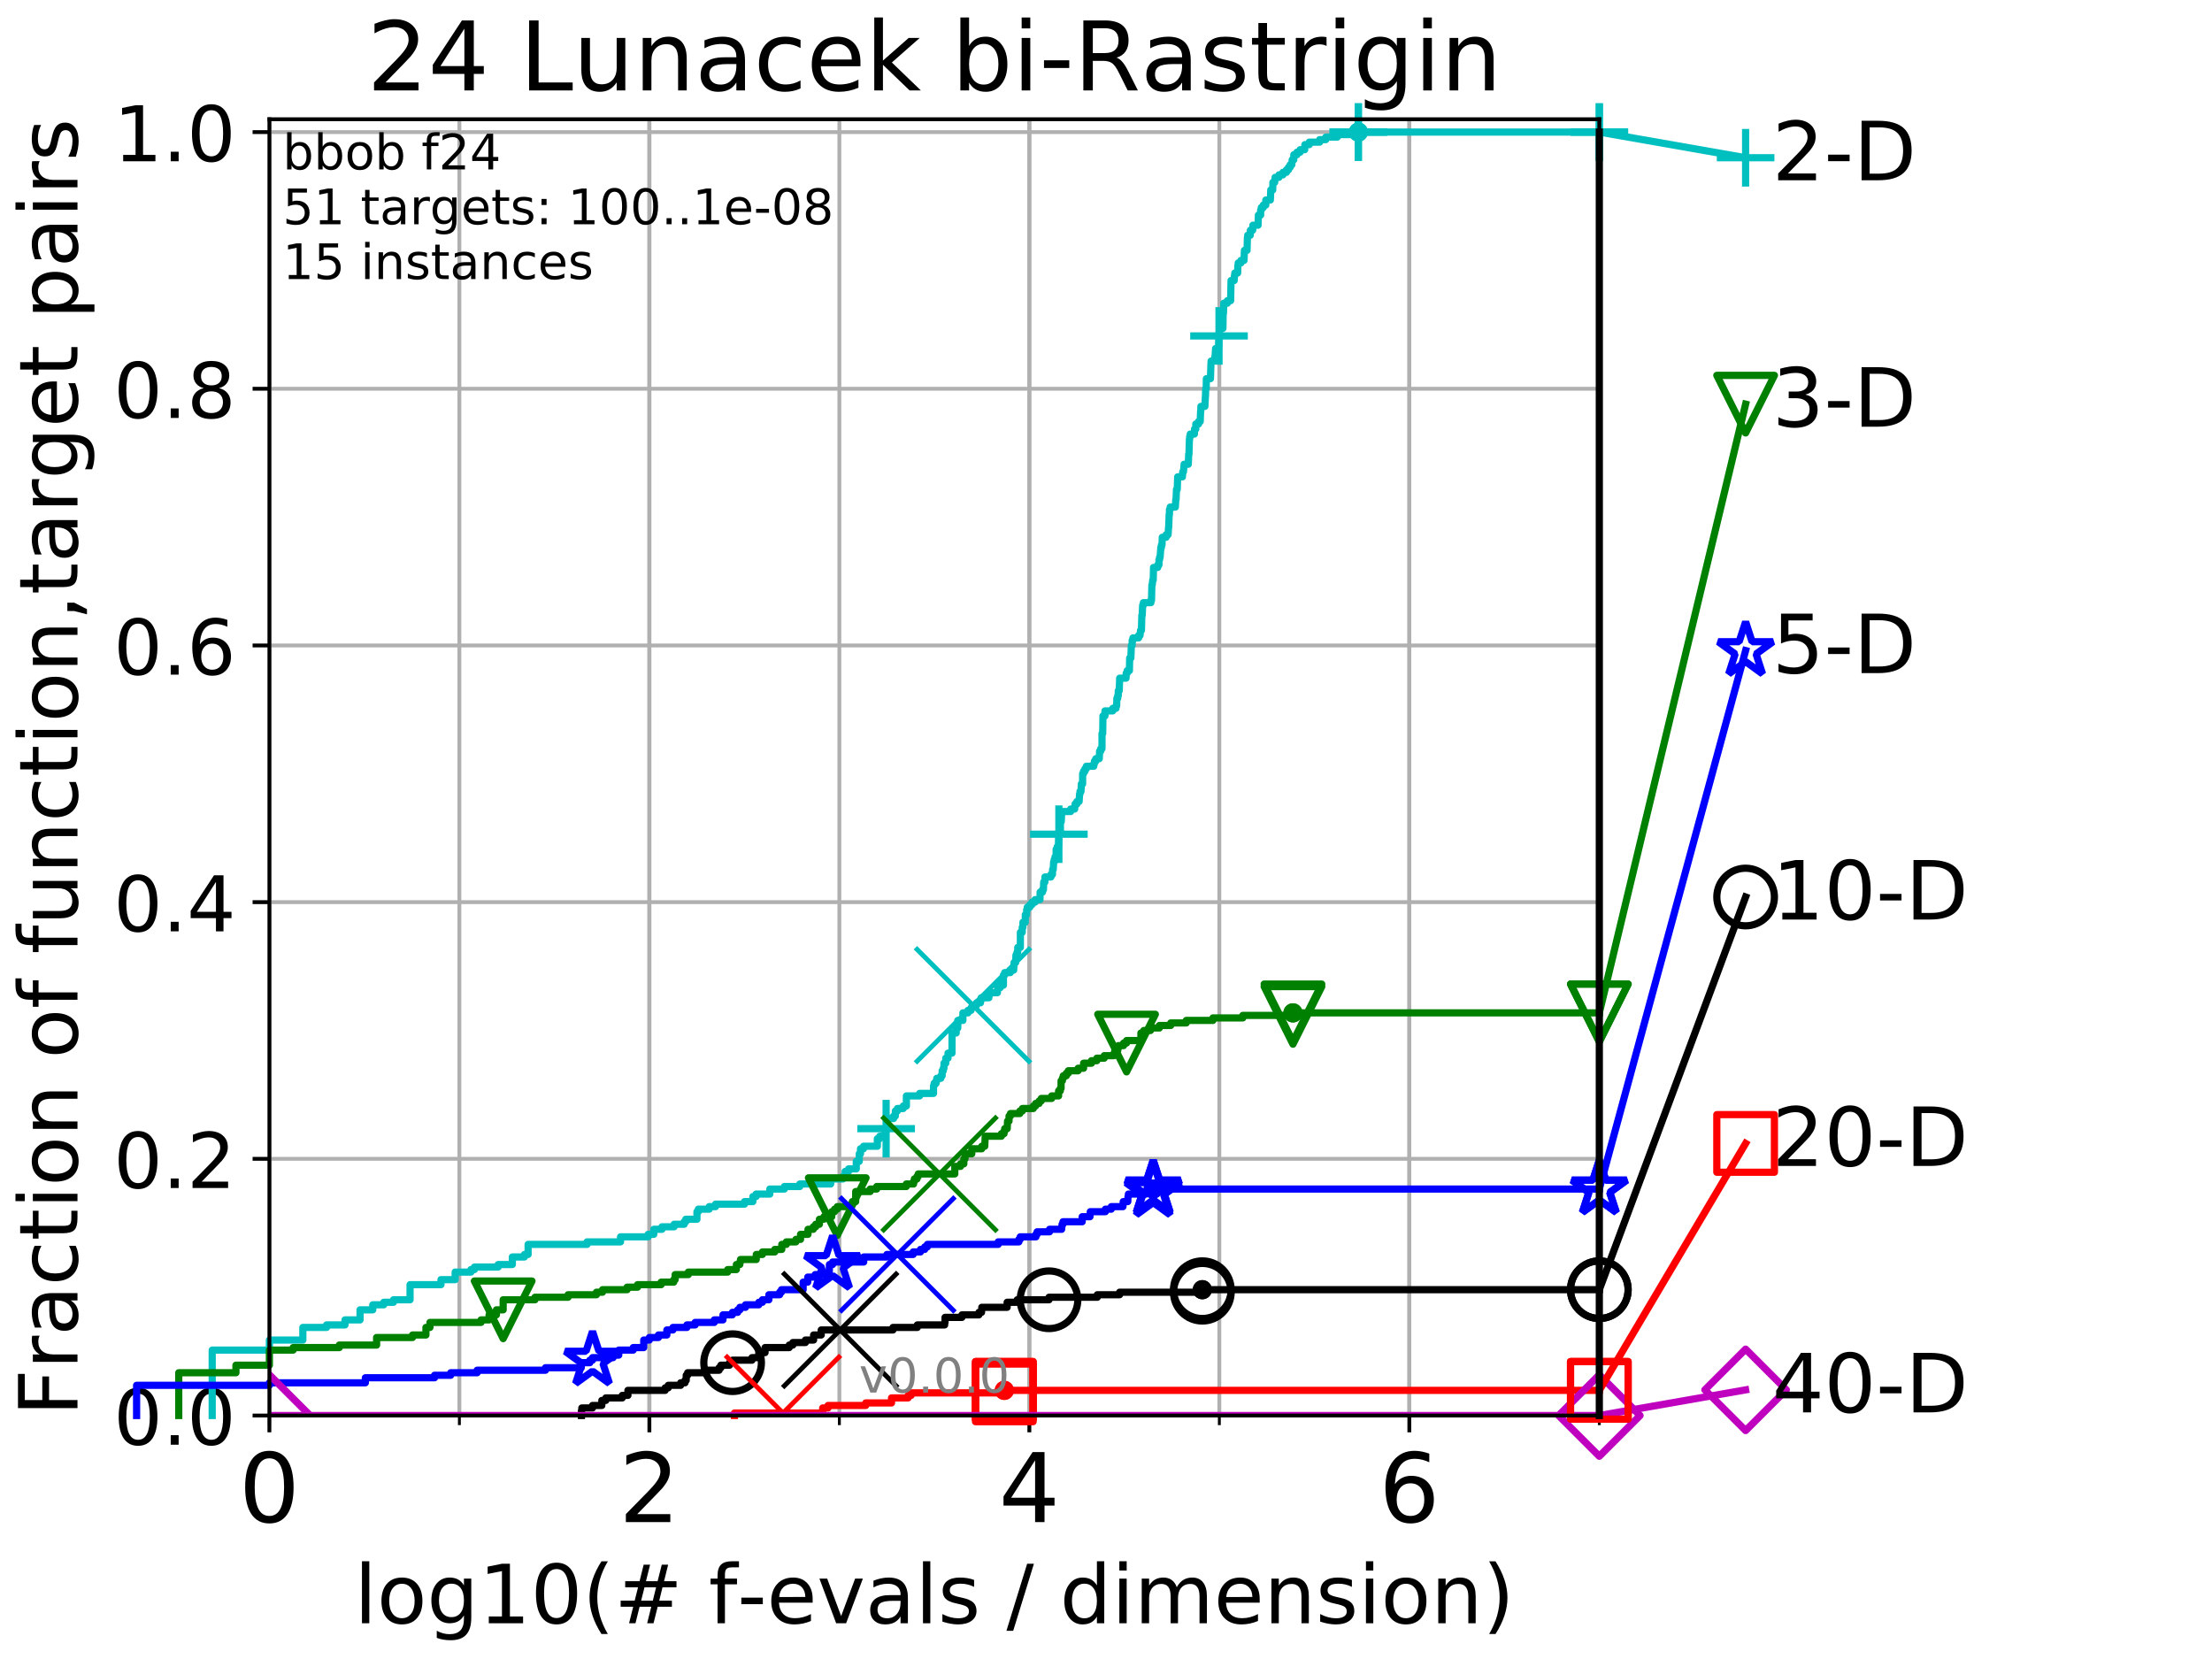 <?xml version="1.0" encoding="utf-8" standalone="no"?>
<!DOCTYPE svg PUBLIC "-//W3C//DTD SVG 1.1//EN"
  "http://www.w3.org/Graphics/SVG/1.1/DTD/svg11.dtd">
<!-- Created with matplotlib (http://matplotlib.org/) -->
<svg height="345.6pt" version="1.1" viewBox="0 0 460.8 345.6" width="460.8pt" xmlns="http://www.w3.org/2000/svg" xmlns:xlink="http://www.w3.org/1999/xlink">
 <defs>
  <style type="text/css">
*{stroke-linecap:butt;stroke-linejoin:round;}
  </style>
 </defs>
 <g id="figure_1">
  <g id="patch_1">
   <path d="M 0 345.6 
L 460.8 345.6 
L 460.8 0 
L 0 0 
z
" style="fill:#ffffff;"/>
  </g>
  <g id="axes_1">
   <g id="patch_2">
    <path d="M 56.12 294.88 
L 333.168 294.88 
L 333.168 24.84 
L 56.12 24.84 
z
" style="fill:#ffffff;"/>
   </g>
   <g id="matplotlib.axis_1">
    <g id="xtick_1">
     <g id="line2d_1">
      <path clip-path="url(#p54fef8576f)" d="M 56.12 294.88 
L 56.12 24.84 
" style="fill:none;stroke:#b0b0b0;stroke-linecap:square;stroke-width:0.8;"/>
     </g>
     <g id="line2d_2">
      <defs>
       <path d="M 0 0 
L 0 3.5 
" id="m1f416ac738" style="stroke:#000000;stroke-width:0.8;"/>
      </defs>
      <g>
       <use style="stroke:#000000;stroke-width:0.8;" x="56.12" xlink:href="#m1f416ac738" y="294.88"/>
      </g>
     </g>
     <g id="text_1">
      <!-- 0 -->
      <defs>
       <path d="M 31.781 66.406 
Q 24.172 66.406 20.328 58.906 
Q 16.5 51.422 16.5 36.375 
Q 16.5 21.391 20.328 13.891 
Q 24.172 6.391 31.781 6.391 
Q 39.453 6.391 43.281 13.891 
Q 47.125 21.391 47.125 36.375 
Q 47.125 51.422 43.281 58.906 
Q 39.453 66.406 31.781 66.406 
z
M 31.781 74.219 
Q 44.047 74.219 50.516 64.516 
Q 56.984 54.828 56.984 36.375 
Q 56.984 17.969 50.516 8.266 
Q 44.047 -1.422 31.781 -1.422 
Q 19.531 -1.422 13.062 8.266 
Q 6.594 17.969 6.594 36.375 
Q 6.594 54.828 13.062 64.516 
Q 19.531 74.219 31.781 74.219 
z
" id="DejaVuSans-30"/>
      </defs>
      <g transform="translate(49.758 317.077)scale(0.2 -0.2)">
       <use xlink:href="#DejaVuSans-30"/>
      </g>
     </g>
    </g>
    <g id="xtick_2">
     <g id="line2d_3">
      <path clip-path="url(#p54fef8576f)" d="M 135.277 294.88 
L 135.277 24.84 
" style="fill:none;stroke:#b0b0b0;stroke-linecap:square;stroke-width:0.8;"/>
     </g>
     <g id="line2d_4">
      <g>
       <use style="stroke:#000000;stroke-width:0.8;" x="135.277" xlink:href="#m1f416ac738" y="294.88"/>
      </g>
     </g>
     <g id="text_2">
      <!-- 2 -->
      <defs>
       <path d="M 19.188 8.297 
L 53.609 8.297 
L 53.609 0 
L 7.328 0 
L 7.328 8.297 
Q 12.938 14.109 22.625 23.891 
Q 32.328 33.688 34.812 36.531 
Q 39.547 41.844 41.422 45.531 
Q 43.312 49.219 43.312 52.781 
Q 43.312 58.594 39.234 62.25 
Q 35.156 65.922 28.609 65.922 
Q 23.969 65.922 18.812 64.312 
Q 13.672 62.703 7.812 59.422 
L 7.812 69.391 
Q 13.766 71.781 18.938 73 
Q 24.125 74.219 28.422 74.219 
Q 39.75 74.219 46.484 68.547 
Q 53.219 62.891 53.219 53.422 
Q 53.219 48.922 51.531 44.891 
Q 49.859 40.875 45.406 35.406 
Q 44.188 33.984 37.641 27.219 
Q 31.109 20.453 19.188 8.297 
z
" id="DejaVuSans-32"/>
      </defs>
      <g transform="translate(128.914 317.077)scale(0.2 -0.2)">
       <use xlink:href="#DejaVuSans-32"/>
      </g>
     </g>
    </g>
    <g id="xtick_3">
     <g id="line2d_5">
      <path clip-path="url(#p54fef8576f)" d="M 214.433 294.88 
L 214.433 24.84 
" style="fill:none;stroke:#b0b0b0;stroke-linecap:square;stroke-width:0.8;"/>
     </g>
     <g id="line2d_6">
      <g>
       <use style="stroke:#000000;stroke-width:0.8;" x="214.433" xlink:href="#m1f416ac738" y="294.88"/>
      </g>
     </g>
     <g id="text_3">
      <!-- 4 -->
      <defs>
       <path d="M 37.797 64.312 
L 12.891 25.391 
L 37.797 25.391 
z
M 35.203 72.906 
L 47.609 72.906 
L 47.609 25.391 
L 58.016 25.391 
L 58.016 17.188 
L 47.609 17.188 
L 47.609 0 
L 37.797 0 
L 37.797 17.188 
L 4.891 17.188 
L 4.891 26.703 
z
" id="DejaVuSans-34"/>
      </defs>
      <g transform="translate(208.071 317.077)scale(0.2 -0.2)">
       <use xlink:href="#DejaVuSans-34"/>
      </g>
     </g>
    </g>
    <g id="xtick_4">
     <g id="line2d_7">
      <path clip-path="url(#p54fef8576f)" d="M 293.59 294.88 
L 293.59 24.84 
" style="fill:none;stroke:#b0b0b0;stroke-linecap:square;stroke-width:0.8;"/>
     </g>
     <g id="line2d_8">
      <g>
       <use style="stroke:#000000;stroke-width:0.8;" x="293.59" xlink:href="#m1f416ac738" y="294.88"/>
      </g>
     </g>
     <g id="text_4">
      <!-- 6 -->
      <defs>
       <path d="M 33.016 40.375 
Q 26.375 40.375 22.484 35.828 
Q 18.609 31.297 18.609 23.391 
Q 18.609 15.531 22.484 10.953 
Q 26.375 6.391 33.016 6.391 
Q 39.656 6.391 43.531 10.953 
Q 47.406 15.531 47.406 23.391 
Q 47.406 31.297 43.531 35.828 
Q 39.656 40.375 33.016 40.375 
z
M 52.594 71.297 
L 52.594 62.312 
Q 48.875 64.062 45.094 64.984 
Q 41.312 65.922 37.594 65.922 
Q 27.828 65.922 22.672 59.328 
Q 17.531 52.734 16.797 39.406 
Q 19.672 43.656 24.016 45.922 
Q 28.375 48.188 33.594 48.188 
Q 44.578 48.188 50.953 41.516 
Q 57.328 34.859 57.328 23.391 
Q 57.328 12.156 50.688 5.359 
Q 44.047 -1.422 33.016 -1.422 
Q 20.359 -1.422 13.672 8.266 
Q 6.984 17.969 6.984 36.375 
Q 6.984 53.656 15.188 63.938 
Q 23.391 74.219 37.203 74.219 
Q 40.922 74.219 44.703 73.484 
Q 48.484 72.75 52.594 71.297 
z
" id="DejaVuSans-36"/>
      </defs>
      <g transform="translate(287.227 317.077)scale(0.2 -0.2)">
       <use xlink:href="#DejaVuSans-36"/>
      </g>
     </g>
    </g>
    <g id="xtick_5">
     <g id="line2d_9">
      <path clip-path="url(#p54fef8576f)" d="M 56.12 294.88 
L 56.12 24.84 
" style="fill:none;stroke:#b0b0b0;stroke-linecap:square;stroke-width:0.8;"/>
     </g>
     <g id="line2d_10">
      <defs>
       <path d="M 0 0 
L 0 2 
" id="m271cb6691b" style="stroke:#000000;stroke-width:0.6;"/>
      </defs>
      <g>
       <use style="stroke:#000000;stroke-width:0.6;" x="56.12" xlink:href="#m271cb6691b" y="294.88"/>
      </g>
     </g>
    </g>
    <g id="xtick_6">
     <g id="line2d_11">
      <path clip-path="url(#p54fef8576f)" d="M 95.698 294.88 
L 95.698 24.84 
" style="fill:none;stroke:#b0b0b0;stroke-linecap:square;stroke-width:0.8;"/>
     </g>
     <g id="line2d_12">
      <g>
       <use style="stroke:#000000;stroke-width:0.6;" x="95.698" xlink:href="#m271cb6691b" y="294.88"/>
      </g>
     </g>
    </g>
    <g id="xtick_7">
     <g id="line2d_13">
      <path clip-path="url(#p54fef8576f)" d="M 135.277 294.88 
L 135.277 24.84 
" style="fill:none;stroke:#b0b0b0;stroke-linecap:square;stroke-width:0.8;"/>
     </g>
     <g id="line2d_14">
      <g>
       <use style="stroke:#000000;stroke-width:0.6;" x="135.277" xlink:href="#m271cb6691b" y="294.88"/>
      </g>
     </g>
    </g>
    <g id="xtick_8">
     <g id="line2d_15">
      <path clip-path="url(#p54fef8576f)" d="M 174.855 294.88 
L 174.855 24.84 
" style="fill:none;stroke:#b0b0b0;stroke-linecap:square;stroke-width:0.8;"/>
     </g>
     <g id="line2d_16">
      <g>
       <use style="stroke:#000000;stroke-width:0.6;" x="174.855" xlink:href="#m271cb6691b" y="294.88"/>
      </g>
     </g>
    </g>
    <g id="xtick_9">
     <g id="line2d_17">
      <path clip-path="url(#p54fef8576f)" d="M 214.433 294.88 
L 214.433 24.84 
" style="fill:none;stroke:#b0b0b0;stroke-linecap:square;stroke-width:0.8;"/>
     </g>
     <g id="line2d_18">
      <g>
       <use style="stroke:#000000;stroke-width:0.6;" x="214.433" xlink:href="#m271cb6691b" y="294.88"/>
      </g>
     </g>
    </g>
    <g id="xtick_10">
     <g id="line2d_19">
      <path clip-path="url(#p54fef8576f)" d="M 254.011 294.88 
L 254.011 24.84 
" style="fill:none;stroke:#b0b0b0;stroke-linecap:square;stroke-width:0.8;"/>
     </g>
     <g id="line2d_20">
      <g>
       <use style="stroke:#000000;stroke-width:0.6;" x="254.011" xlink:href="#m271cb6691b" y="294.88"/>
      </g>
     </g>
    </g>
    <g id="xtick_11">
     <g id="line2d_21">
      <path clip-path="url(#p54fef8576f)" d="M 293.59 294.88 
L 293.59 24.84 
" style="fill:none;stroke:#b0b0b0;stroke-linecap:square;stroke-width:0.8;"/>
     </g>
     <g id="line2d_22">
      <g>
       <use style="stroke:#000000;stroke-width:0.6;" x="293.59" xlink:href="#m271cb6691b" y="294.88"/>
      </g>
     </g>
    </g>
    <g id="xtick_12">
     <g id="line2d_23">
      <path clip-path="url(#p54fef8576f)" d="M 333.168 294.88 
L 333.168 24.84 
" style="fill:none;stroke:#b0b0b0;stroke-linecap:square;stroke-width:0.8;"/>
     </g>
     <g id="line2d_24">
      <g>
       <use style="stroke:#000000;stroke-width:0.6;" x="333.168" xlink:href="#m271cb6691b" y="294.88"/>
      </g>
     </g>
    </g>
    <g id="text_5">
     <!-- log10(# f-evals / dimension) -->
     <defs>
      <path d="M 9.422 75.984 
L 18.406 75.984 
L 18.406 0 
L 9.422 0 
z
" id="DejaVuSans-6c"/>
      <path d="M 30.609 48.391 
Q 23.391 48.391 19.188 42.75 
Q 14.984 37.109 14.984 27.297 
Q 14.984 17.484 19.156 11.844 
Q 23.344 6.203 30.609 6.203 
Q 37.797 6.203 41.984 11.859 
Q 46.188 17.531 46.188 27.297 
Q 46.188 37.016 41.984 42.703 
Q 37.797 48.391 30.609 48.391 
z
M 30.609 56 
Q 42.328 56 49.016 48.375 
Q 55.719 40.766 55.719 27.297 
Q 55.719 13.875 49.016 6.219 
Q 42.328 -1.422 30.609 -1.422 
Q 18.844 -1.422 12.172 6.219 
Q 5.516 13.875 5.516 27.297 
Q 5.516 40.766 12.172 48.375 
Q 18.844 56 30.609 56 
z
" id="DejaVuSans-6f"/>
      <path d="M 45.406 27.984 
Q 45.406 37.75 41.375 43.109 
Q 37.359 48.484 30.078 48.484 
Q 22.859 48.484 18.828 43.109 
Q 14.797 37.75 14.797 27.984 
Q 14.797 18.266 18.828 12.891 
Q 22.859 7.516 30.078 7.516 
Q 37.359 7.516 41.375 12.891 
Q 45.406 18.266 45.406 27.984 
z
M 54.391 6.781 
Q 54.391 -7.172 48.188 -13.984 
Q 42 -20.797 29.203 -20.797 
Q 24.469 -20.797 20.266 -20.094 
Q 16.062 -19.391 12.109 -17.922 
L 12.109 -9.188 
Q 16.062 -11.328 19.922 -12.344 
Q 23.781 -13.375 27.781 -13.375 
Q 36.625 -13.375 41.016 -8.766 
Q 45.406 -4.156 45.406 5.172 
L 45.406 9.625 
Q 42.625 4.781 38.281 2.391 
Q 33.938 0 27.875 0 
Q 17.828 0 11.672 7.656 
Q 5.516 15.328 5.516 27.984 
Q 5.516 40.672 11.672 48.328 
Q 17.828 56 27.875 56 
Q 33.938 56 38.281 53.609 
Q 42.625 51.219 45.406 46.391 
L 45.406 54.688 
L 54.391 54.688 
z
" id="DejaVuSans-67"/>
      <path d="M 12.406 8.297 
L 28.516 8.297 
L 28.516 63.922 
L 10.984 60.406 
L 10.984 69.391 
L 28.422 72.906 
L 38.281 72.906 
L 38.281 8.297 
L 54.391 8.297 
L 54.391 0 
L 12.406 0 
z
" id="DejaVuSans-31"/>
      <path d="M 31 75.875 
Q 24.469 64.656 21.281 53.656 
Q 18.109 42.672 18.109 31.391 
Q 18.109 20.125 21.312 9.062 
Q 24.516 -2 31 -13.188 
L 23.188 -13.188 
Q 15.875 -1.703 12.234 9.375 
Q 8.594 20.453 8.594 31.391 
Q 8.594 42.281 12.203 53.312 
Q 15.828 64.359 23.188 75.875 
z
" id="DejaVuSans-28"/>
      <path d="M 51.125 44 
L 36.922 44 
L 32.812 27.688 
L 47.125 27.688 
z
M 43.797 71.781 
L 38.719 51.516 
L 52.984 51.516 
L 58.109 71.781 
L 65.922 71.781 
L 60.891 51.516 
L 76.125 51.516 
L 76.125 44 
L 58.984 44 
L 54.984 27.688 
L 70.516 27.688 
L 70.516 20.219 
L 53.078 20.219 
L 48 0 
L 40.188 0 
L 45.219 20.219 
L 30.906 20.219 
L 25.875 0 
L 18.016 0 
L 23.094 20.219 
L 7.719 20.219 
L 7.719 27.688 
L 24.906 27.688 
L 29 44 
L 13.281 44 
L 13.281 51.516 
L 30.906 51.516 
L 35.891 71.781 
z
" id="DejaVuSans-23"/>
      <path id="DejaVuSans-20"/>
      <path d="M 37.109 75.984 
L 37.109 68.5 
L 28.516 68.5 
Q 23.688 68.5 21.797 66.547 
Q 19.922 64.594 19.922 59.516 
L 19.922 54.688 
L 34.719 54.688 
L 34.719 47.703 
L 19.922 47.703 
L 19.922 0 
L 10.891 0 
L 10.891 47.703 
L 2.297 47.703 
L 2.297 54.688 
L 10.891 54.688 
L 10.891 58.5 
Q 10.891 67.625 15.141 71.797 
Q 19.391 75.984 28.609 75.984 
z
" id="DejaVuSans-66"/>
      <path d="M 4.891 31.391 
L 31.203 31.391 
L 31.203 23.391 
L 4.891 23.391 
z
" id="DejaVuSans-2d"/>
      <path d="M 56.203 29.594 
L 56.203 25.203 
L 14.891 25.203 
Q 15.484 15.922 20.484 11.062 
Q 25.484 6.203 34.422 6.203 
Q 39.594 6.203 44.453 7.469 
Q 49.312 8.734 54.109 11.281 
L 54.109 2.781 
Q 49.266 0.734 44.188 -0.344 
Q 39.109 -1.422 33.891 -1.422 
Q 20.797 -1.422 13.156 6.188 
Q 5.516 13.812 5.516 26.812 
Q 5.516 40.234 12.766 48.109 
Q 20.016 56 32.328 56 
Q 43.359 56 49.781 48.891 
Q 56.203 41.797 56.203 29.594 
z
M 47.219 32.234 
Q 47.125 39.594 43.094 43.984 
Q 39.062 48.391 32.422 48.391 
Q 24.906 48.391 20.391 44.141 
Q 15.875 39.891 15.188 32.172 
z
" id="DejaVuSans-65"/>
      <path d="M 2.984 54.688 
L 12.5 54.688 
L 29.594 8.797 
L 46.688 54.688 
L 56.203 54.688 
L 35.688 0 
L 23.484 0 
z
" id="DejaVuSans-76"/>
      <path d="M 34.281 27.484 
Q 23.391 27.484 19.188 25 
Q 14.984 22.516 14.984 16.5 
Q 14.984 11.719 18.141 8.906 
Q 21.297 6.109 26.703 6.109 
Q 34.188 6.109 38.703 11.406 
Q 43.219 16.703 43.219 25.484 
L 43.219 27.484 
z
M 52.203 31.203 
L 52.203 0 
L 43.219 0 
L 43.219 8.297 
Q 40.141 3.328 35.547 0.953 
Q 30.953 -1.422 24.312 -1.422 
Q 15.922 -1.422 10.953 3.297 
Q 6 8.016 6 15.922 
Q 6 25.141 12.172 29.828 
Q 18.359 34.516 30.609 34.516 
L 43.219 34.516 
L 43.219 35.406 
Q 43.219 41.609 39.141 45 
Q 35.062 48.391 27.688 48.391 
Q 23 48.391 18.547 47.266 
Q 14.109 46.141 10.016 43.891 
L 10.016 52.203 
Q 14.938 54.109 19.578 55.047 
Q 24.219 56 28.609 56 
Q 40.484 56 46.344 49.844 
Q 52.203 43.703 52.203 31.203 
z
" id="DejaVuSans-61"/>
      <path d="M 44.281 53.078 
L 44.281 44.578 
Q 40.484 46.531 36.375 47.5 
Q 32.281 48.484 27.875 48.484 
Q 21.188 48.484 17.844 46.438 
Q 14.5 44.391 14.5 40.281 
Q 14.5 37.156 16.891 35.375 
Q 19.281 33.594 26.516 31.984 
L 29.594 31.297 
Q 39.156 29.25 43.188 25.516 
Q 47.219 21.781 47.219 15.094 
Q 47.219 7.469 41.188 3.016 
Q 35.156 -1.422 24.609 -1.422 
Q 20.219 -1.422 15.453 -0.562 
Q 10.688 0.297 5.422 2 
L 5.422 11.281 
Q 10.406 8.688 15.234 7.391 
Q 20.062 6.109 24.812 6.109 
Q 31.156 6.109 34.562 8.281 
Q 37.984 10.453 37.984 14.406 
Q 37.984 18.062 35.516 20.016 
Q 33.062 21.969 24.703 23.781 
L 21.578 24.516 
Q 13.234 26.266 9.516 29.906 
Q 5.812 33.547 5.812 39.891 
Q 5.812 47.609 11.281 51.797 
Q 16.75 56 26.812 56 
Q 31.781 56 36.172 55.266 
Q 40.578 54.547 44.281 53.078 
z
" id="DejaVuSans-73"/>
      <path d="M 25.391 72.906 
L 33.688 72.906 
L 8.297 -9.281 
L 0 -9.281 
z
" id="DejaVuSans-2f"/>
      <path d="M 45.406 46.391 
L 45.406 75.984 
L 54.391 75.984 
L 54.391 0 
L 45.406 0 
L 45.406 8.203 
Q 42.578 3.328 38.25 0.953 
Q 33.938 -1.422 27.875 -1.422 
Q 17.969 -1.422 11.734 6.484 
Q 5.516 14.406 5.516 27.297 
Q 5.516 40.188 11.734 48.094 
Q 17.969 56 27.875 56 
Q 33.938 56 38.25 53.625 
Q 42.578 51.266 45.406 46.391 
z
M 14.797 27.297 
Q 14.797 17.391 18.875 11.75 
Q 22.953 6.109 30.078 6.109 
Q 37.203 6.109 41.297 11.75 
Q 45.406 17.391 45.406 27.297 
Q 45.406 37.203 41.297 42.844 
Q 37.203 48.484 30.078 48.484 
Q 22.953 48.484 18.875 42.844 
Q 14.797 37.203 14.797 27.297 
z
" id="DejaVuSans-64"/>
      <path d="M 9.422 54.688 
L 18.406 54.688 
L 18.406 0 
L 9.422 0 
z
M 9.422 75.984 
L 18.406 75.984 
L 18.406 64.594 
L 9.422 64.594 
z
" id="DejaVuSans-69"/>
      <path d="M 52 44.188 
Q 55.375 50.25 60.062 53.125 
Q 64.75 56 71.094 56 
Q 79.641 56 84.281 50.016 
Q 88.922 44.047 88.922 33.016 
L 88.922 0 
L 79.891 0 
L 79.891 32.719 
Q 79.891 40.578 77.094 44.375 
Q 74.312 48.188 68.609 48.188 
Q 61.625 48.188 57.562 43.547 
Q 53.516 38.922 53.516 30.906 
L 53.516 0 
L 44.484 0 
L 44.484 32.719 
Q 44.484 40.625 41.703 44.406 
Q 38.922 48.188 33.109 48.188 
Q 26.219 48.188 22.156 43.531 
Q 18.109 38.875 18.109 30.906 
L 18.109 0 
L 9.078 0 
L 9.078 54.688 
L 18.109 54.688 
L 18.109 46.188 
Q 21.188 51.219 25.484 53.609 
Q 29.781 56 35.688 56 
Q 41.656 56 45.828 52.969 
Q 50 49.953 52 44.188 
z
" id="DejaVuSans-6d"/>
      <path d="M 54.891 33.016 
L 54.891 0 
L 45.906 0 
L 45.906 32.719 
Q 45.906 40.484 42.875 44.328 
Q 39.844 48.188 33.797 48.188 
Q 26.516 48.188 22.312 43.547 
Q 18.109 38.922 18.109 30.906 
L 18.109 0 
L 9.078 0 
L 9.078 54.688 
L 18.109 54.688 
L 18.109 46.188 
Q 21.344 51.125 25.703 53.562 
Q 30.078 56 35.797 56 
Q 45.219 56 50.047 50.172 
Q 54.891 44.344 54.891 33.016 
z
" id="DejaVuSans-6e"/>
      <path d="M 8.016 75.875 
L 15.828 75.875 
Q 23.141 64.359 26.781 53.312 
Q 30.422 42.281 30.422 31.391 
Q 30.422 20.453 26.781 9.375 
Q 23.141 -1.703 15.828 -13.188 
L 8.016 -13.188 
Q 14.5 -2 17.703 9.062 
Q 20.906 20.125 20.906 31.391 
Q 20.906 42.672 17.703 53.656 
Q 14.5 64.656 8.016 75.875 
z
" id="DejaVuSans-29"/>
     </defs>
     <g transform="translate(73.803 338.154)scale(0.17 -0.17)">
      <use xlink:href="#DejaVuSans-6c"/>
      <use x="27.783" xlink:href="#DejaVuSans-6f"/>
      <use x="88.965" xlink:href="#DejaVuSans-67"/>
      <use x="152.441" xlink:href="#DejaVuSans-31"/>
      <use x="216.064" xlink:href="#DejaVuSans-30"/>
      <use x="279.688" xlink:href="#DejaVuSans-28"/>
      <use x="318.701" xlink:href="#DejaVuSans-23"/>
      <use x="402.49" xlink:href="#DejaVuSans-20"/>
      <use x="434.277" xlink:href="#DejaVuSans-66"/>
      <use x="469.404" xlink:href="#DejaVuSans-2d"/>
      <use x="505.488" xlink:href="#DejaVuSans-65"/>
      <use x="567.012" xlink:href="#DejaVuSans-76"/>
      <use x="626.191" xlink:href="#DejaVuSans-61"/>
      <use x="687.471" xlink:href="#DejaVuSans-6c"/>
      <use x="715.254" xlink:href="#DejaVuSans-73"/>
      <use x="767.354" xlink:href="#DejaVuSans-20"/>
      <use x="799.141" xlink:href="#DejaVuSans-2f"/>
      <use x="832.832" xlink:href="#DejaVuSans-20"/>
      <use x="864.619" xlink:href="#DejaVuSans-64"/>
      <use x="928.096" xlink:href="#DejaVuSans-69"/>
      <use x="955.879" xlink:href="#DejaVuSans-6d"/>
      <use x="1053.291" xlink:href="#DejaVuSans-65"/>
      <use x="1114.814" xlink:href="#DejaVuSans-6e"/>
      <use x="1178.193" xlink:href="#DejaVuSans-73"/>
      <use x="1230.293" xlink:href="#DejaVuSans-69"/>
      <use x="1258.076" xlink:href="#DejaVuSans-6f"/>
      <use x="1319.258" xlink:href="#DejaVuSans-6e"/>
      <use x="1382.637" xlink:href="#DejaVuSans-29"/>
     </g>
    </g>
   </g>
   <g id="matplotlib.axis_2">
    <g id="ytick_1">
     <g id="line2d_25">
      <path clip-path="url(#p54fef8576f)" d="M 56.12 294.88 
L 333.168 294.88 
" style="fill:none;stroke:#b0b0b0;stroke-linecap:square;stroke-width:0.8;"/>
     </g>
     <g id="line2d_26">
      <defs>
       <path d="M 0 0 
L -3.5 0 
" id="m5911981fc0" style="stroke:#000000;stroke-width:0.8;"/>
      </defs>
      <g>
       <use style="stroke:#000000;stroke-width:0.8;" x="56.12" xlink:href="#m5911981fc0" y="294.88"/>
      </g>
     </g>
     <g id="text_6">
      <!-- 0.0 -->
      <defs>
       <path d="M 10.688 12.406 
L 21 12.406 
L 21 0 
L 10.688 0 
z
" id="DejaVuSans-2e"/>
      </defs>
      <g transform="translate(23.675 300.959)scale(0.16 -0.16)">
       <use xlink:href="#DejaVuSans-30"/>
       <use x="63.623" xlink:href="#DejaVuSans-2e"/>
       <use x="95.41" xlink:href="#DejaVuSans-30"/>
      </g>
     </g>
    </g>
    <g id="ytick_2">
     <g id="line2d_27">
      <path clip-path="url(#p54fef8576f)" d="M 56.12 241.407 
L 333.168 241.407 
" style="fill:none;stroke:#b0b0b0;stroke-linecap:square;stroke-width:0.8;"/>
     </g>
     <g id="line2d_28">
      <g>
       <use style="stroke:#000000;stroke-width:0.8;" x="56.12" xlink:href="#m5911981fc0" y="241.407"/>
      </g>
     </g>
     <g id="text_7">
      <!-- 0.2 -->
      <g transform="translate(23.675 247.485)scale(0.16 -0.16)">
       <use xlink:href="#DejaVuSans-30"/>
       <use x="63.623" xlink:href="#DejaVuSans-2e"/>
       <use x="95.41" xlink:href="#DejaVuSans-32"/>
      </g>
     </g>
    </g>
    <g id="ytick_3">
     <g id="line2d_29">
      <path clip-path="url(#p54fef8576f)" d="M 56.12 187.933 
L 333.168 187.933 
" style="fill:none;stroke:#b0b0b0;stroke-linecap:square;stroke-width:0.8;"/>
     </g>
     <g id="line2d_30">
      <g>
       <use style="stroke:#000000;stroke-width:0.8;" x="56.12" xlink:href="#m5911981fc0" y="187.933"/>
      </g>
     </g>
     <g id="text_8">
      <!-- 0.4 -->
      <g transform="translate(23.675 194.012)scale(0.16 -0.16)">
       <use xlink:href="#DejaVuSans-30"/>
       <use x="63.623" xlink:href="#DejaVuSans-2e"/>
       <use x="95.41" xlink:href="#DejaVuSans-34"/>
      </g>
     </g>
    </g>
    <g id="ytick_4">
     <g id="line2d_31">
      <path clip-path="url(#p54fef8576f)" d="M 56.12 134.46 
L 333.168 134.46 
" style="fill:none;stroke:#b0b0b0;stroke-linecap:square;stroke-width:0.8;"/>
     </g>
     <g id="line2d_32">
      <g>
       <use style="stroke:#000000;stroke-width:0.8;" x="56.12" xlink:href="#m5911981fc0" y="134.46"/>
      </g>
     </g>
     <g id="text_9">
      <!-- 0.6 -->
      <g transform="translate(23.675 140.539)scale(0.16 -0.16)">
       <use xlink:href="#DejaVuSans-30"/>
       <use x="63.623" xlink:href="#DejaVuSans-2e"/>
       <use x="95.41" xlink:href="#DejaVuSans-36"/>
      </g>
     </g>
    </g>
    <g id="ytick_5">
     <g id="line2d_33">
      <path clip-path="url(#p54fef8576f)" d="M 56.12 80.987 
L 333.168 80.987 
" style="fill:none;stroke:#b0b0b0;stroke-linecap:square;stroke-width:0.8;"/>
     </g>
     <g id="line2d_34">
      <g>
       <use style="stroke:#000000;stroke-width:0.8;" x="56.12" xlink:href="#m5911981fc0" y="80.987"/>
      </g>
     </g>
     <g id="text_10">
      <!-- 0.8 -->
      <defs>
       <path d="M 31.781 34.625 
Q 24.75 34.625 20.719 30.859 
Q 16.703 27.094 16.703 20.516 
Q 16.703 13.922 20.719 10.156 
Q 24.75 6.391 31.781 6.391 
Q 38.812 6.391 42.859 10.172 
Q 46.922 13.969 46.922 20.516 
Q 46.922 27.094 42.891 30.859 
Q 38.875 34.625 31.781 34.625 
z
M 21.922 38.812 
Q 15.578 40.375 12.031 44.719 
Q 8.5 49.078 8.5 55.328 
Q 8.5 64.062 14.719 69.141 
Q 20.953 74.219 31.781 74.219 
Q 42.672 74.219 48.875 69.141 
Q 55.078 64.062 55.078 55.328 
Q 55.078 49.078 51.531 44.719 
Q 48 40.375 41.703 38.812 
Q 48.828 37.156 52.797 32.312 
Q 56.781 27.484 56.781 20.516 
Q 56.781 9.906 50.312 4.234 
Q 43.844 -1.422 31.781 -1.422 
Q 19.734 -1.422 13.25 4.234 
Q 6.781 9.906 6.781 20.516 
Q 6.781 27.484 10.781 32.312 
Q 14.797 37.156 21.922 38.812 
z
M 18.312 54.391 
Q 18.312 48.734 21.844 45.562 
Q 25.391 42.391 31.781 42.391 
Q 38.141 42.391 41.719 45.562 
Q 45.312 48.734 45.312 54.391 
Q 45.312 60.062 41.719 63.234 
Q 38.141 66.406 31.781 66.406 
Q 25.391 66.406 21.844 63.234 
Q 18.312 60.062 18.312 54.391 
z
" id="DejaVuSans-38"/>
      </defs>
      <g transform="translate(23.675 87.066)scale(0.16 -0.16)">
       <use xlink:href="#DejaVuSans-30"/>
       <use x="63.623" xlink:href="#DejaVuSans-2e"/>
       <use x="95.41" xlink:href="#DejaVuSans-38"/>
      </g>
     </g>
    </g>
    <g id="ytick_6">
     <g id="line2d_35">
      <path clip-path="url(#p54fef8576f)" d="M 56.12 27.514 
L 333.168 27.514 
" style="fill:none;stroke:#b0b0b0;stroke-linecap:square;stroke-width:0.8;"/>
     </g>
     <g id="line2d_36">
      <g>
       <use style="stroke:#000000;stroke-width:0.8;" x="56.12" xlink:href="#m5911981fc0" y="27.514"/>
      </g>
     </g>
     <g id="text_11">
      <!-- 1.0 -->
      <g transform="translate(23.675 33.592)scale(0.16 -0.16)">
       <use xlink:href="#DejaVuSans-31"/>
       <use x="63.623" xlink:href="#DejaVuSans-2e"/>
       <use x="95.41" xlink:href="#DejaVuSans-30"/>
      </g>
     </g>
    </g>
    <g id="text_12">
     <!-- Fraction of function,target pairs -->
     <defs>
      <path d="M 9.812 72.906 
L 51.703 72.906 
L 51.703 64.594 
L 19.672 64.594 
L 19.672 43.109 
L 48.578 43.109 
L 48.578 34.812 
L 19.672 34.812 
L 19.672 0 
L 9.812 0 
z
" id="DejaVuSans-46"/>
      <path d="M 41.109 46.297 
Q 39.594 47.172 37.812 47.578 
Q 36.031 48 33.891 48 
Q 26.266 48 22.188 43.047 
Q 18.109 38.094 18.109 28.812 
L 18.109 0 
L 9.078 0 
L 9.078 54.688 
L 18.109 54.688 
L 18.109 46.188 
Q 20.953 51.172 25.484 53.578 
Q 30.031 56 36.531 56 
Q 37.453 56 38.578 55.875 
Q 39.703 55.766 41.062 55.516 
z
" id="DejaVuSans-72"/>
      <path d="M 48.781 52.594 
L 48.781 44.188 
Q 44.969 46.297 41.141 47.344 
Q 37.312 48.391 33.406 48.391 
Q 24.656 48.391 19.812 42.844 
Q 14.984 37.312 14.984 27.297 
Q 14.984 17.281 19.812 11.734 
Q 24.656 6.203 33.406 6.203 
Q 37.312 6.203 41.141 7.25 
Q 44.969 8.297 48.781 10.406 
L 48.781 2.094 
Q 45.016 0.344 40.984 -0.531 
Q 36.969 -1.422 32.422 -1.422 
Q 20.062 -1.422 12.781 6.344 
Q 5.516 14.109 5.516 27.297 
Q 5.516 40.672 12.859 48.328 
Q 20.219 56 33.016 56 
Q 37.156 56 41.109 55.141 
Q 45.062 54.297 48.781 52.594 
z
" id="DejaVuSans-63"/>
      <path d="M 18.312 70.219 
L 18.312 54.688 
L 36.812 54.688 
L 36.812 47.703 
L 18.312 47.703 
L 18.312 18.016 
Q 18.312 11.328 20.141 9.422 
Q 21.969 7.516 27.594 7.516 
L 36.812 7.516 
L 36.812 0 
L 27.594 0 
Q 17.188 0 13.234 3.875 
Q 9.281 7.766 9.281 18.016 
L 9.281 47.703 
L 2.688 47.703 
L 2.688 54.688 
L 9.281 54.688 
L 9.281 70.219 
z
" id="DejaVuSans-74"/>
      <path d="M 8.5 21.578 
L 8.5 54.688 
L 17.484 54.688 
L 17.484 21.922 
Q 17.484 14.156 20.5 10.266 
Q 23.531 6.391 29.594 6.391 
Q 36.859 6.391 41.078 11.031 
Q 45.312 15.672 45.312 23.688 
L 45.312 54.688 
L 54.297 54.688 
L 54.297 0 
L 45.312 0 
L 45.312 8.406 
Q 42.047 3.422 37.719 1 
Q 33.406 -1.422 27.688 -1.422 
Q 18.266 -1.422 13.375 4.438 
Q 8.5 10.297 8.5 21.578 
z
M 31.109 56 
z
" id="DejaVuSans-75"/>
      <path d="M 11.719 12.406 
L 22.016 12.406 
L 22.016 4 
L 14.016 -11.625 
L 7.719 -11.625 
L 11.719 4 
z
" id="DejaVuSans-2c"/>
      <path d="M 18.109 8.203 
L 18.109 -20.797 
L 9.078 -20.797 
L 9.078 54.688 
L 18.109 54.688 
L 18.109 46.391 
Q 20.953 51.266 25.266 53.625 
Q 29.594 56 35.594 56 
Q 45.562 56 51.781 48.094 
Q 58.016 40.188 58.016 27.297 
Q 58.016 14.406 51.781 6.484 
Q 45.562 -1.422 35.594 -1.422 
Q 29.594 -1.422 25.266 0.953 
Q 20.953 3.328 18.109 8.203 
z
M 48.688 27.297 
Q 48.688 37.203 44.609 42.844 
Q 40.531 48.484 33.406 48.484 
Q 26.266 48.484 22.188 42.844 
Q 18.109 37.203 18.109 27.297 
Q 18.109 17.391 22.188 11.75 
Q 26.266 6.109 33.406 6.109 
Q 40.531 6.109 44.609 11.75 
Q 48.688 17.391 48.688 27.297 
z
" id="DejaVuSans-70"/>
     </defs>
     <g transform="translate(16.14 294.999)rotate(-90)scale(0.17 -0.17)">
      <use xlink:href="#DejaVuSans-46"/>
      <use x="57.41" xlink:href="#DejaVuSans-72"/>
      <use x="98.523" xlink:href="#DejaVuSans-61"/>
      <use x="159.803" xlink:href="#DejaVuSans-63"/>
      <use x="214.783" xlink:href="#DejaVuSans-74"/>
      <use x="253.992" xlink:href="#DejaVuSans-69"/>
      <use x="281.775" xlink:href="#DejaVuSans-6f"/>
      <use x="342.957" xlink:href="#DejaVuSans-6e"/>
      <use x="406.336" xlink:href="#DejaVuSans-20"/>
      <use x="438.123" xlink:href="#DejaVuSans-6f"/>
      <use x="499.305" xlink:href="#DejaVuSans-66"/>
      <use x="534.51" xlink:href="#DejaVuSans-20"/>
      <use x="566.297" xlink:href="#DejaVuSans-66"/>
      <use x="601.502" xlink:href="#DejaVuSans-75"/>
      <use x="664.881" xlink:href="#DejaVuSans-6e"/>
      <use x="728.26" xlink:href="#DejaVuSans-63"/>
      <use x="783.24" xlink:href="#DejaVuSans-74"/>
      <use x="822.449" xlink:href="#DejaVuSans-69"/>
      <use x="850.232" xlink:href="#DejaVuSans-6f"/>
      <use x="911.414" xlink:href="#DejaVuSans-6e"/>
      <use x="974.793" xlink:href="#DejaVuSans-2c"/>
      <use x="1006.58" xlink:href="#DejaVuSans-74"/>
      <use x="1045.789" xlink:href="#DejaVuSans-61"/>
      <use x="1107.068" xlink:href="#DejaVuSans-72"/>
      <use x="1148.166" xlink:href="#DejaVuSans-67"/>
      <use x="1211.643" xlink:href="#DejaVuSans-65"/>
      <use x="1273.166" xlink:href="#DejaVuSans-74"/>
      <use x="1312.375" xlink:href="#DejaVuSans-20"/>
      <use x="1344.162" xlink:href="#DejaVuSans-70"/>
      <use x="1407.639" xlink:href="#DejaVuSans-61"/>
      <use x="1468.918" xlink:href="#DejaVuSans-69"/>
      <use x="1496.701" xlink:href="#DejaVuSans-72"/>
      <use x="1537.814" xlink:href="#DejaVuSans-73"/>
     </g>
    </g>
   </g>
   <g id="line2d_37">
    <defs>
     <path d="M 0 1.5 
C 0.398 1.5 0.779 1.342 1.061 1.061 
C 1.342 0.779 1.5 0.398 1.5 0 
C 1.5 -0.398 1.342 -0.779 1.061 -1.061 
C 0.779 -1.342 0.398 -1.5 0 -1.5 
C -0.398 -1.5 -0.779 -1.342 -1.061 -1.061 
C -1.342 -0.779 -1.5 -0.398 -1.5 0 
C -1.5 0.398 -1.342 0.779 -1.061 1.061 
C -0.779 1.342 -0.398 1.5 0 1.5 
z
" id="me20252dd2c" style="stroke:#00bfbf;"/>
    </defs>
    <g>
     <use style="fill:#00bfbf;stroke:#00bfbf;" x="282.966" xlink:href="#me20252dd2c" y="27.514"/>
     <use style="fill:#00bfbf;stroke:#00bfbf;" x="282.966" xlink:href="#me20252dd2c" y="27.514"/>
    </g>
   </g>
   <g id="line2d_38">
    <path d="M 44.206 294.88 
L 44.206 281.25 
L 56.12 281.25 
L 56.12 279.153 
L 63.089 279.153 
L 63.089 276.531 
L 68.034 276.531 
L 68.034 276.007 
L 71.87 276.007 
L 71.87 274.959 
L 75.004 274.959 
L 75.004 272.862 
L 77.653 272.862 
L 77.653 271.813 
L 79.949 271.813 
L 79.949 271.289 
L 81.973 271.289 
L 81.973 270.765 
L 85.422 270.765 
L 85.422 267.619 
L 91.863 267.619 
L 91.863 266.571 
L 94.817 266.571 
L 94.817 264.998 
L 98.101 264.998 
L 98.101 264.474 
L 98.832 264.474 
L 98.832 263.949 
L 103.777 263.949 
L 103.777 263.425 
L 106.731 263.425 
L 106.731 261.852 
L 109.251 261.852 
L 109.251 261.328 
L 110.015 261.328 
L 110.015 259.231 
L 122.299 259.231 
L 122.299 258.707 
L 129.268 258.707 
L 129.268 257.658 
L 135.017 257.658 
L 135.017 257.134 
L 136.197 257.134 
L 136.197 256.086 
L 137.902 256.086 
L 137.902 255.561 
L 140.435 255.561 
L 140.435 255.037 
L 142.53 255.037 
L 142.53 254.513 
L 142.865 254.513 
L 142.865 253.989 
L 145.188 253.989 
L 145.188 252.416 
L 145.475 252.416 
L 145.475 251.892 
L 147.741 251.892 
L 147.741 251.367 
L 149.062 251.367 
L 149.062 250.843 
L 155.108 250.843 
L 155.108 250.319 
L 156.834 250.319 
L 156.834 249.27 
L 157.508 249.27 
L 157.508 248.746 
L 160.368 248.746 
L 160.368 247.698 
L 163.399 247.698 
L 163.399 247.173 
L 166.61 247.173 
L 166.61 246.649 
L 173.044 246.649 
L 173.044 245.601 
L 175.587 245.601 
L 175.587 245.076 
L 176.058 245.076 
L 176.058 244.028 
L 176.772 244.028 
L 176.772 243.504 
L 178.378 243.504 
L 178.378 241.931 
L 178.997 241.931 
L 178.997 240.358 
L 179.252 240.358 
L 179.252 239.31 
L 179.885 239.31 
L 179.885 238.785 
L 182.766 238.785 
L 182.766 237.213 
L 183.269 237.213 
L 183.269 236.689 
L 184.356 236.689 
L 184.356 235.64 
L 184.596 235.64 
L 184.596 235.116 
L 184.742 235.116 
L 184.742 233.019 
L 186.152 233.019 
L 186.152 232.495 
L 186.514 232.495 
L 186.514 231.446 
L 186.944 231.446 
L 186.944 230.922 
L 188.167 230.922 
L 188.167 230.398 
L 188.817 230.398 
L 188.817 228.301 
L 191.57 228.301 
L 191.57 227.776 
L 194.468 227.776 
L 194.468 226.204 
L 194.593 226.204 
L 194.593 225.679 
L 195.008 225.679 
L 195.008 225.155 
L 195.149 225.155 
L 195.149 224.631 
L 195.996 224.631 
L 195.996 224.107 
L 196.265 224.107 
L 196.265 223.058 
L 196.506 223.058 
L 196.506 222.534 
L 196.646 222.534 
L 196.646 221.485 
L 197.022 221.485 
L 197.022 220.437 
L 197.489 220.437 
L 197.489 219.388 
L 198.316 219.388 
L 198.334 215.194 
L 199.196 215.194 
L 199.196 214.146 
L 199.526 214.146 
L 199.526 212.573 
L 200.591 212.573 
L 200.591 211 
L 201.646 211 
L 201.646 210.476 
L 202.287 210.476 
L 202.287 209.952 
L 202.553 209.952 
L 202.553 209.428 
L 203.434 209.428 
L 203.434 208.903 
L 204.254 208.903 
L 204.254 208.379 
L 204.398 208.379 
L 204.398 207.855 
L 206.002 207.855 
L 206.002 207.331 
L 206.129 207.331 
L 206.129 206.806 
L 207.771 206.806 
L 207.837 205.758 
L 208.354 205.758 
L 208.354 205.234 
L 209.032 205.234 
L 209.032 203.137 
L 209.29 203.137 
L 209.29 202.612 
L 210.465 202.612 
L 210.465 202.088 
L 211.171 202.088 
L 211.245 200.515 
L 211.582 200.515 
L 211.642 198.943 
L 211.848 198.943 
L 211.848 198.418 
L 212.004 198.418 
L 212.014 197.37 
L 212.557 197.37 
L 212.565 194.224 
L 212.947 194.224 
L 212.947 193.176 
L 213.096 193.176 
L 213.096 192.127 
L 213.588 192.127 
L 213.588 190.555 
L 213.856 190.555 
L 213.875 189.506 
L 214.011 189.506 
L 214.011 188.982 
L 214.537 188.982 
L 214.537 188.458 
L 214.981 188.458 
L 214.981 187.933 
L 215.628 187.933 
L 215.628 187.409 
L 216.645 187.409 
L 216.674 185.836 
L 217.18 185.836 
L 217.18 185.312 
L 217.37 185.312 
L 217.419 183.739 
L 217.676 183.739 
L 217.676 182.691 
L 218.928 182.691 
L 218.928 182.167 
L 219.246 182.167 
L 219.275 181.118 
L 219.409 181.118 
L 219.492 179.546 
L 219.62 179.546 
L 219.62 179.021 
L 219.786 179.021 
L 219.786 178.497 
L 220.01 178.497 
L 220.01 176.924 
L 220.237 176.924 
L 220.237 176.4 
L 220.487 176.4 
L 220.583 173.779 
L 220.903 173.779 
L 220.903 171.158 
L 221.079 171.158 
L 221.181 169.061 
L 223.032 169.061 
L 223.032 168.536 
L 223.875 168.536 
L 223.958 167.488 
L 224.34 167.488 
L 224.34 166.964 
L 224.803 166.964 
L 224.897 165.391 
L 224.982 165.391 
L 224.982 164.867 
L 225.196 164.867 
L 225.268 163.294 
L 225.53 163.294 
L 225.53 161.197 
L 225.711 161.197 
L 225.711 160.673 
L 226.019 160.673 
L 226.019 160.148 
L 226.307 160.148 
L 226.307 159.624 
L 227.855 159.624 
L 227.855 159.1 
L 227.984 159.1 
L 227.984 158.576 
L 228.273 158.576 
L 228.273 158.051 
L 228.996 158.051 
L 229.063 156.479 
L 229.305 156.479 
L 229.305 155.954 
L 229.568 155.954 
L 229.568 152.809 
L 229.711 152.809 
L 229.767 149.139 
L 230.186 149.139 
L 230.186 148.091 
L 231.804 148.091 
L 231.804 147.566 
L 232.479 147.566 
L 232.479 147.042 
L 232.618 147.042 
L 232.665 145.469 
L 232.836 145.469 
L 232.836 144.945 
L 232.954 144.945 
L 232.954 143.897 
L 233.157 143.897 
L 233.249 141.275 
L 234.575 141.275 
L 234.609 140.227 
L 234.82 140.227 
L 234.82 139.703 
L 235.277 139.703 
L 235.328 137.081 
L 235.58 137.081 
L 235.681 134.46 
L 235.854 134.46 
L 235.854 133.412 
L 236.018 133.412 
L 236.018 132.887 
L 237.201 132.887 
L 237.201 132.363 
L 237.489 132.363 
L 237.597 131.315 
L 237.785 131.315 
L 237.864 128.169 
L 237.946 128.169 
L 238.034 126.072 
L 238.185 126.072 
L 238.185 125.548 
L 239.753 125.548 
L 239.753 125.024 
L 239.883 125.024 
L 239.953 121.878 
L 240.026 121.878 
L 240.135 120.83 
L 240.238 120.83 
L 240.299 118.209 
L 241.173 118.209 
L 241.173 117.684 
L 241.431 117.684 
L 241.431 116.636 
L 241.553 116.636 
L 241.553 116.112 
L 241.671 116.112 
L 241.78 114.539 
L 241.815 114.539 
L 241.815 114.015 
L 241.951 114.015 
L 241.951 113.49 
L 242.071 113.49 
L 242.124 111.918 
L 242.929 111.918 
L 242.929 111.393 
L 243.333 111.393 
L 243.438 109.821 
L 243.463 109.821 
L 243.555 107.199 
L 243.618 107.199 
L 243.618 106.151 
L 243.775 106.151 
L 243.775 105.627 
L 244.85 105.627 
L 244.935 104.054 
L 244.997 104.054 
L 245.08 101.957 
L 245.238 101.957 
L 245.333 99.336 
L 246.321 99.336 
L 246.383 98.287 
L 246.535 98.287 
L 246.627 97.239 
L 246.666 97.239 
L 246.666 96.714 
L 247.544 96.714 
L 247.628 94.617 
L 247.685 94.617 
L 247.776 91.472 
L 247.826 91.472 
L 247.826 90.948 
L 247.948 90.948 
L 247.948 90.423 
L 248.819 90.423 
L 248.842 89.375 
L 249.107 89.375 
L 249.107 88.326 
L 249.682 88.326 
L 249.682 87.802 
L 250.027 87.802 
L 250.106 85.705 
L 250.15 85.705 
L 250.167 84.657 
L 251.002 84.657 
L 251.104 82.56 
L 251.125 82.56 
L 251.163 80.987 
L 251.274 80.987 
L 251.306 78.89 
L 252.158 78.89 
L 252.263 75.744 
L 252.293 75.744 
L 252.293 75.22 
L 252.99 75.22 
L 253.099 74.172 
L 253.135 74.172 
L 253.226 72.599 
L 253.854 72.599 
L 253.941 69.453 
L 254.025 69.453 
L 254.085 68.405 
L 254.757 68.405 
L 254.808 65.259 
L 254.871 65.259 
L 254.928 63.163 
L 255.678 63.163 
L 255.678 62.638 
L 256.363 62.638 
L 256.448 58.444 
L 257.104 58.444 
L 257.157 57.396 
L 257.235 57.396 
L 257.235 56.872 
L 257.825 56.872 
L 257.865 55.299 
L 257.94 55.299 
L 257.94 54.775 
L 258.507 54.775 
L 258.507 54.25 
L 259.153 54.25 
L 259.235 52.153 
L 259.785 52.153 
L 259.854 49.532 
L 259.916 49.532 
L 259.916 49.008 
L 260.461 49.008 
L 260.471 47.959 
L 260.956 47.959 
L 261.003 46.911 
L 262.078 46.911 
L 262.142 44.814 
L 262.613 44.814 
L 262.613 43.765 
L 262.748 43.765 
L 262.748 43.241 
L 263.162 43.241 
L 263.162 42.717 
L 263.693 42.717 
L 263.693 41.668 
L 264.637 41.668 
L 264.72 39.571 
L 265.133 39.571 
L 265.165 37.999 
L 265.539 37.999 
L 265.626 36.95 
L 266.429 36.95 
L 266.429 36.426 
L 267.252 36.426 
L 267.252 35.902 
L 267.992 35.902 
L 267.992 35.377 
L 268.417 35.377 
L 268.417 34.853 
L 268.762 34.853 
L 268.762 34.329 
L 269.109 34.329 
L 269.191 33.28 
L 269.522 33.28 
L 269.522 32.232 
L 270.179 32.232 
L 270.179 31.708 
L 270.839 31.708 
L 270.839 31.183 
L 271.791 31.183 
L 271.825 30.135 
L 272.745 30.135 
L 272.745 29.611 
L 274.907 29.611 
L 274.907 29.086 
L 276.182 29.086 
L 276.182 28.562 
L 278.584 28.562 
L 278.584 28.038 
L 282.966 28.038 
L 282.966 27.514 
L 333.168 27.514 
L 333.168 27.514 
" style="fill:none;stroke:#00bfbf;stroke-linecap:square;stroke-width:1.5;"/>
   </g>
   <g id="line2d_39">
    <defs>
     <path d="M -6 0 
L 6 0 
M 0 6 
L 0 -6 
" id="mc016ea3d8c" style="stroke:#00bfbf;stroke-width:1.5;"/>
    </defs>
    <g>
     <use style="fill-opacity:0;stroke:#00bfbf;stroke-width:1.5;" x="184.596" xlink:href="#mc016ea3d8c" y="235.116"/>
     <use style="fill-opacity:0;stroke:#00bfbf;stroke-width:1.5;" x="220.583" xlink:href="#mc016ea3d8c" y="173.779"/>
     <use style="fill-opacity:0;stroke:#00bfbf;stroke-width:1.5;" x="253.941" xlink:href="#mc016ea3d8c" y="69.978"/>
     <use style="fill-opacity:0;stroke:#00bfbf;stroke-width:1.5;" x="282.966" xlink:href="#mc016ea3d8c" y="27.514"/>
     <use style="fill-opacity:0;stroke:#00bfbf;stroke-width:1.5;" x="282.966" xlink:href="#mc016ea3d8c" y="27.514"/>
     <use style="fill-opacity:0;stroke:#00bfbf;stroke-width:1.5;" x="333.168" xlink:href="#mc016ea3d8c" y="27.514"/>
    </g>
   </g>
   <g id="line2d_40">
    <path style="fill:none;stroke:#00bfbf;stroke-linecap:square;stroke-width:1.5;"/>
    <g/>
   </g>
   <g id="line2d_41">
    <path clip-path="url(#p54fef8576f)" d="M 202.692 209.428 
" style="fill:none;stroke:#00bfbf;stroke-linecap:square;stroke-width:1.5;"/>
    <defs>
     <path d="M -12 12 
L 12 -12 
M -12 -12 
L 12 12 
" id="mfef275427c" style="stroke:#00bfbf;"/>
    </defs>
    <g clip-path="url(#p54fef8576f)">
     <use style="fill:#00bfbf;stroke:#00bfbf;" x="202.692" xlink:href="#mfef275427c" y="209.428"/>
    </g>
   </g>
   <g id="line2d_42">
    <defs>
     <path d="M 0 1.5 
C 0.398 1.5 0.779 1.342 1.061 1.061 
C 1.342 0.779 1.5 0.398 1.5 0 
C 1.5 -0.398 1.342 -0.779 1.061 -1.061 
C 0.779 -1.342 0.398 -1.5 0 -1.5 
C -0.398 -1.5 -0.779 -1.342 -1.061 -1.061 
C -1.342 -0.779 -1.5 -0.398 -1.5 0 
C -1.5 0.398 -1.342 0.779 -1.061 1.061 
C -0.779 1.342 -0.398 1.5 0 1.5 
z
" id="mba174c5736" style="stroke:#008000;"/>
    </defs>
    <g>
     <use style="fill:#008000;stroke:#008000;" x="269.346" xlink:href="#mba174c5736" y="211"/>
     <use style="fill:#008000;stroke:#008000;" x="269.346" xlink:href="#mba174c5736" y="211"/>
    </g>
   </g>
   <g id="line2d_43">
    <path d="M 37.236 294.88 
L 37.236 285.968 
L 49.151 285.968 
L 49.151 284.395 
L 56.12 284.395 
L 56.12 281.25 
L 61.065 281.25 
L 61.065 280.725 
L 70.684 280.725 
L 70.684 280.201 
L 78.453 280.201 
L 78.453 278.628 
L 85.935 278.628 
L 85.935 278.104 
L 88.729 278.104 
L 88.729 276.531 
L 89.568 276.531 
L 89.568 275.483 
L 100.208 275.483 
L 100.208 274.959 
L 101.886 274.959 
L 101.886 273.91 
L 103.415 273.91 
L 103.415 272.862 
L 104.819 272.862 
L 104.819 270.765 
L 111.448 270.765 
L 111.448 270.24 
L 118.341 270.24 
L 118.341 269.716 
L 124.255 269.716 
L 124.255 269.192 
L 125.514 269.192 
L 125.514 268.668 
L 130.635 268.668 
L 130.635 268.143 
L 132.817 268.143 
L 132.817 267.619 
L 137.729 267.619 
L 137.729 267.095 
L 140.35 267.095 
L 140.35 266.571 
L 140.646 266.571 
L 140.646 265.522 
L 143.391 265.522 
L 143.391 264.998 
L 151.59 264.998 
L 151.59 264.474 
L 153.399 264.474 
L 153.399 263.425 
L 154.122 263.425 
L 154.122 262.901 
L 154.255 262.901 
L 154.255 262.377 
L 157.547 262.377 
L 157.547 261.328 
L 158.831 261.328 
L 158.831 260.804 
L 161.395 260.804 
L 161.395 260.28 
L 162.86 260.28 
L 162.86 259.231 
L 163.812 259.231 
L 163.812 258.707 
L 165.805 258.707 
L 165.805 258.183 
L 166.767 258.183 
L 166.767 257.134 
L 168.318 257.134 
L 168.318 256.086 
L 169.422 256.086 
L 169.422 255.561 
L 169.925 255.561 
L 169.925 255.037 
L 170.701 255.037 
L 170.701 253.989 
L 171.638 253.989 
L 171.638 253.464 
L 173.265 253.464 
L 173.265 252.416 
L 173.852 252.416 
L 173.852 251.892 
L 174.414 251.892 
L 174.414 251.367 
L 177.302 251.367 
L 177.302 250.843 
L 177.563 250.843 
L 177.563 250.319 
L 178.254 250.319 
L 178.254 248.222 
L 181.277 248.222 
L 181.277 247.698 
L 182.637 247.698 
L 182.637 247.173 
L 188.794 247.173 
L 188.794 246.649 
L 190.309 246.649 
L 190.309 246.125 
L 190.476 246.125 
L 190.476 245.601 
L 191.019 245.601 
L 191.019 245.076 
L 191.283 245.076 
L 191.283 244.552 
L 198.9 244.552 
L 198.9 242.979 
L 200.092 242.979 
L 200.092 242.455 
L 200.784 242.455 
L 200.784 241.407 
L 201.032 241.407 
L 201.032 240.358 
L 202.437 240.358 
L 202.437 239.31 
L 204.519 239.31 
L 204.519 238.785 
L 205.142 238.785 
L 205.239 236.689 
L 208.613 236.689 
L 208.613 236.164 
L 209.161 236.164 
L 209.161 235.64 
L 209.299 235.64 
L 209.299 235.116 
L 209.819 235.116 
L 209.89 233.543 
L 210.2 233.543 
L 210.2 232.495 
L 210.496 232.495 
L 210.496 231.97 
L 212.453 231.97 
L 212.453 231.446 
L 212.984 231.446 
L 212.984 230.922 
L 215.263 230.922 
L 215.263 230.398 
L 215.732 230.398 
L 215.732 229.873 
L 216.464 229.873 
L 216.464 229.349 
L 216.916 229.349 
L 216.916 228.825 
L 219.082 228.825 
L 219.082 228.301 
L 220.525 228.301 
L 220.525 227.252 
L 220.88 227.252 
L 220.88 226.728 
L 221.04 226.728 
L 221.04 225.155 
L 221.312 225.155 
L 221.312 224.631 
L 221.491 224.631 
L 221.491 224.107 
L 222.127 224.107 
L 222.127 223.582 
L 222.543 223.582 
L 222.543 223.058 
L 224.588 223.058 
L 224.588 222.534 
L 225.728 222.534 
L 225.728 221.485 
L 227.378 221.485 
L 227.378 220.961 
L 228.493 220.961 
L 228.493 220.437 
L 230.036 220.437 
L 230.036 219.913 
L 232.076 219.913 
L 232.076 219.388 
L 232.226 219.388 
L 232.226 218.864 
L 232.844 218.864 
L 232.844 218.34 
L 232.985 218.34 
L 232.985 217.816 
L 234.066 217.816 
L 234.066 217.291 
L 234.682 217.291 
L 234.682 216.767 
L 237.67 216.767 
L 237.67 215.194 
L 238.279 215.194 
L 238.279 214.67 
L 239.667 214.67 
L 239.667 214.146 
L 241.523 214.146 
L 241.523 213.622 
L 243.885 213.622 
L 243.885 213.097 
L 247.122 213.097 
L 247.122 212.573 
L 252.675 212.573 
L 252.675 212.049 
L 258.903 212.049 
L 258.903 211.525 
L 269.346 211.525 
L 269.346 211 
L 333.168 211 
L 333.168 211 
" style="fill:none;stroke:#008000;stroke-linecap:square;stroke-width:1.5;"/>
   </g>
   <g id="line2d_44">
    <defs>
     <path d="M -0 6 
L 6 -6 
L -6 -6 
z
" id="mcb1bd4a715" style="stroke:#008000;stroke-linejoin:miter;stroke-width:1.5;"/>
    </defs>
    <g>
     <use style="fill-opacity:0;stroke:#008000;stroke-linejoin:miter;stroke-width:1.5;" x="104.819" xlink:href="#mcb1bd4a715" y="272.862"/>
     <use style="fill-opacity:0;stroke:#008000;stroke-linejoin:miter;stroke-width:1.5;" x="174.414" xlink:href="#mcb1bd4a715" y="251.367"/>
     <use style="fill-opacity:0;stroke:#008000;stroke-linejoin:miter;stroke-width:1.5;" x="234.682" xlink:href="#mcb1bd4a715" y="217.291"/>
     <use style="fill-opacity:0;stroke:#008000;stroke-linejoin:miter;stroke-width:1.5;" x="269.346" xlink:href="#mcb1bd4a715" y="211.525"/>
     <use style="fill-opacity:0;stroke:#008000;stroke-linejoin:miter;stroke-width:1.5;" x="269.346" xlink:href="#mcb1bd4a715" y="211"/>
     <use style="fill-opacity:0;stroke:#008000;stroke-linejoin:miter;stroke-width:1.5;" x="333.168" xlink:href="#mcb1bd4a715" y="211"/>
    </g>
   </g>
   <g id="line2d_45">
    <path style="fill:none;stroke:#008000;stroke-linecap:square;stroke-width:1.5;"/>
    <g/>
   </g>
   <g id="line2d_46">
    <path clip-path="url(#p54fef8576f)" d="M 195.722 244.552 
" style="fill:none;stroke:#008000;stroke-linecap:square;stroke-width:1.5;"/>
    <defs>
     <path d="M -12 12 
L 12 -12 
M -12 -12 
L 12 12 
" id="mcf84dd8e70" style="stroke:#008000;"/>
    </defs>
    <g clip-path="url(#p54fef8576f)">
     <use style="fill:#008000;stroke:#008000;" x="195.722" xlink:href="#mcf84dd8e70" y="244.552"/>
    </g>
   </g>
   <g id="line2d_47">
    <defs>
     <path d="M 0 1.5 
C 0.398 1.5 0.779 1.342 1.061 1.061 
C 1.342 0.779 1.5 0.398 1.5 0 
C 1.5 -0.398 1.342 -0.779 1.061 -1.061 
C 0.779 -1.342 0.398 -1.5 0 -1.5 
C -0.398 -1.5 -0.779 -1.342 -1.061 -1.061 
C -1.342 -0.779 -1.5 -0.398 -1.5 0 
C -1.5 0.398 -1.342 0.779 -1.061 1.061 
C -0.779 1.342 -0.398 1.5 0 1.5 
z
" id="m019e212cb7" style="stroke:#0000ff;"/>
    </defs>
    <g>
     <use style="fill:#0000ff;stroke:#0000ff;" x="240.236" xlink:href="#m019e212cb7" y="247.698"/>
     <use style="fill:#0000ff;stroke:#0000ff;" x="240.236" xlink:href="#m019e212cb7" y="247.698"/>
    </g>
   </g>
   <g id="line2d_48">
    <path d="M 28.456 294.88 
L 28.456 288.589 
L 56.12 288.589 
L 56.12 288.065 
L 76.113 288.065 
L 76.113 287.016 
L 90.523 287.016 
L 90.523 286.492 
L 93.887 286.492 
L 93.887 285.968 
L 99.396 285.968 
L 99.396 285.444 
L 113.64 285.444 
L 113.64 284.919 
L 121.087 284.919 
L 121.087 283.871 
L 122.874 283.871 
L 122.874 283.347 
L 123.431 283.347 
L 123.431 282.822 
L 127.713 282.822 
L 127.713 282.298 
L 128.898 282.298 
L 128.898 281.25 
L 131.907 281.25 
L 131.907 280.725 
L 134.103 280.725 
L 134.103 279.153 
L 135.277 279.153 
L 135.277 278.628 
L 137.163 278.628 
L 137.163 278.104 
L 138.919 278.104 
L 138.919 277.056 
L 140.178 277.056 
L 140.178 276.531 
L 143.096 276.531 
L 143.096 276.007 
L 144.817 276.007 
L 144.817 275.483 
L 148.798 275.483 
L 148.798 274.959 
L 150.609 274.959 
L 150.609 273.91 
L 152.564 273.91 
L 152.564 273.386 
L 153.672 273.386 
L 153.672 272.862 
L 154.137 272.862 
L 154.137 272.337 
L 155.302 272.337 
L 155.302 271.813 
L 158.078 271.813 
L 158.078 271.289 
L 158.828 271.289 
L 158.828 270.765 
L 160.171 270.765 
L 160.171 269.716 
L 162.417 269.716 
L 162.417 269.192 
L 162.789 269.192 
L 162.789 268.668 
L 167.307 268.668 
L 167.307 267.095 
L 168.266 267.095 
L 168.266 266.046 
L 169.813 266.046 
L 169.813 265.522 
L 172.445 265.522 
L 172.445 264.998 
L 172.755 264.998 
L 172.782 263.425 
L 173.448 263.425 
L 173.448 262.901 
L 179.926 262.901 
L 179.926 261.852 
L 184.76 261.852 
L 184.76 261.328 
L 190.228 261.328 
L 190.228 260.804 
L 191.748 260.804 
L 191.748 260.28 
L 192.632 260.28 
L 192.632 259.755 
L 193.187 259.755 
L 193.187 259.231 
L 207.939 259.231 
L 207.939 258.707 
L 212.248 258.707 
L 212.248 258.183 
L 212.526 258.183 
L 212.526 257.658 
L 215.798 257.658 
L 215.798 257.134 
L 216.05 257.134 
L 216.05 256.61 
L 218.632 256.61 
L 218.632 256.086 
L 221.157 256.086 
L 221.249 255.037 
L 221.438 255.037 
L 221.438 254.513 
L 225.443 254.513 
L 225.443 253.464 
L 227.061 253.464 
L 227.127 252.416 
L 230.274 252.416 
L 230.274 251.892 
L 231.498 251.892 
L 231.498 251.367 
L 233.933 251.367 
L 233.987 250.319 
L 234.939 250.319 
L 234.98 249.27 
L 235.066 249.27 
L 235.066 248.746 
L 238.768 248.746 
L 238.768 248.222 
L 240.236 248.222 
L 240.236 247.698 
L 333.168 247.698 
L 333.168 247.698 
" style="fill:none;stroke:#0000ff;stroke-linecap:square;stroke-width:1.5;"/>
   </g>
   <g id="line2d_49">
    <defs>
     <path d="M 0 -6 
L -1.347 -1.854 
L -5.706 -1.854 
L -2.18 0.708 
L -3.527 4.854 
L -0 2.292 
L 3.527 4.854 
L 2.18 0.708 
L 5.706 -1.854 
L 1.347 -1.854 
z
" id="ma9072e68a3" style="stroke:#0000ff;stroke-linejoin:bevel;stroke-width:1.5;"/>
    </defs>
    <g>
     <use style="fill-opacity:0;stroke:#0000ff;stroke-linejoin:bevel;stroke-width:1.5;" x="123.431" xlink:href="#ma9072e68a3" y="283.347"/>
     <use style="fill-opacity:0;stroke:#0000ff;stroke-linejoin:bevel;stroke-width:1.5;" x="173.448" xlink:href="#ma9072e68a3" y="263.425"/>
     <use style="fill-opacity:0;stroke:#0000ff;stroke-linejoin:bevel;stroke-width:1.5;" x="240.236" xlink:href="#ma9072e68a3" y="248.222"/>
     <use style="fill-opacity:0;stroke:#0000ff;stroke-linejoin:bevel;stroke-width:1.5;" x="240.236" xlink:href="#ma9072e68a3" y="247.698"/>
     <use style="fill-opacity:0;stroke:#0000ff;stroke-linejoin:bevel;stroke-width:1.5;" x="240.236" xlink:href="#ma9072e68a3" y="247.698"/>
     <use style="fill-opacity:0;stroke:#0000ff;stroke-linejoin:bevel;stroke-width:1.5;" x="333.168" xlink:href="#ma9072e68a3" y="247.698"/>
    </g>
   </g>
   <g id="line2d_50">
    <path style="fill:none;stroke:#0000ff;stroke-linecap:square;stroke-width:1.5;"/>
    <g/>
   </g>
   <g id="line2d_51">
    <path clip-path="url(#p54fef8576f)" d="M 186.942 261.328 
" style="fill:none;stroke:#0000ff;stroke-linecap:square;stroke-width:1.5;"/>
    <defs>
     <path d="M -12 12 
L 12 -12 
M -12 -12 
L 12 12 
" id="m2a4deeba40" style="stroke:#0000ff;"/>
    </defs>
    <g clip-path="url(#p54fef8576f)">
     <use style="fill:#0000ff;stroke:#0000ff;" x="186.942" xlink:href="#m2a4deeba40" y="261.328"/>
    </g>
   </g>
   <g id="line2d_52">
    <defs>
     <path d="M 0 1.5 
C 0.398 1.5 0.779 1.342 1.061 1.061 
C 1.342 0.779 1.5 0.398 1.5 0 
C 1.5 -0.398 1.342 -0.779 1.061 -1.061 
C 0.779 -1.342 0.398 -1.5 0 -1.5 
C -0.398 -1.5 -0.779 -1.342 -1.061 -1.061 
C -1.342 -0.779 -1.5 -0.398 -1.5 0 
C -1.5 0.398 -1.342 0.779 -1.061 1.061 
C -0.779 1.342 -0.398 1.5 0 1.5 
z
" id="m39cb499376" style="stroke:#000000;"/>
    </defs>
    <g>
     <use style="stroke:#000000;" x="250.469" xlink:href="#m39cb499376" y="268.668"/>
     <use style="stroke:#000000;" x="250.469" xlink:href="#m39cb499376" y="268.668"/>
    </g>
   </g>
   <g id="line2d_53">
    <path d="M 121.126 294.88 
L 121.126 293.832 
L 121.204 293.832 
L 121.204 293.307 
L 123.431 293.307 
L 123.431 292.783 
L 125.372 292.783 
L 125.372 291.735 
L 126.207 291.735 
L 126.207 291.21 
L 129.63 291.21 
L 129.63 290.686 
L 130.806 290.686 
L 130.806 289.638 
L 138.567 289.638 
L 138.567 289.113 
L 139.208 289.113 
L 139.208 288.589 
L 141.793 288.589 
L 141.793 288.065 
L 142.698 288.065 
L 142.698 287.541 
L 142.953 287.541 
L 142.953 286.492 
L 143.248 286.492 
L 143.248 285.968 
L 146.703 285.968 
L 146.703 285.444 
L 149.801 285.444 
L 149.801 284.919 
L 150.174 284.919 
L 150.174 284.395 
L 151.969 284.395 
L 151.969 283.871 
L 152.615 283.871 
L 152.615 283.347 
L 156.657 283.347 
L 156.657 282.822 
L 158.073 282.822 
L 158.073 281.774 
L 159.374 281.774 
L 159.374 280.725 
L 164.412 280.725 
L 164.412 280.201 
L 165.163 280.201 
L 165.163 279.677 
L 167.78 279.677 
L 167.78 279.153 
L 169.488 279.153 
L 169.488 278.104 
L 171.075 278.104 
L 171.075 277.056 
L 186.02 277.056 
L 186.02 276.531 
L 191.093 276.531 
L 191.093 276.007 
L 196.787 276.007 
L 196.787 275.483 
L 196.869 275.483 
L 196.869 274.434 
L 200.388 274.434 
L 200.388 273.91 
L 203.928 273.91 
L 203.928 273.386 
L 204.474 273.386 
L 204.474 272.862 
L 204.527 272.862 
L 204.527 272.337 
L 209.806 272.337 
L 209.806 271.289 
L 211.906 271.289 
L 211.906 270.765 
L 218.528 270.765 
L 218.528 270.24 
L 228.593 270.24 
L 228.593 269.716 
L 233.237 269.716 
L 233.237 269.192 
L 250.469 269.192 
L 250.469 268.668 
L 333.168 268.668 
" style="fill:none;stroke:#000000;stroke-linecap:square;stroke-width:1.5;"/>
   </g>
   <g id="line2d_54">
    <defs>
     <path d="M 0 6 
C 1.591 6 3.117 5.368 4.243 4.243 
C 5.368 3.117 6 1.591 6 0 
C 6 -1.591 5.368 -3.117 4.243 -4.243 
C 3.117 -5.368 1.591 -6 0 -6 
C -1.591 -6 -3.117 -5.368 -4.243 -4.243 
C -5.368 -3.117 -6 -1.591 -6 0 
C -6 1.591 -5.368 3.117 -4.243 4.243 
C -3.117 5.368 -1.591 6 0 6 
z
" id="m1926241775" style="stroke:#000000;stroke-width:1.5;"/>
    </defs>
    <g>
     <use style="fill-opacity:0;stroke:#000000;stroke-width:1.5;" x="152.615" xlink:href="#m1926241775" y="283.871"/>
     <use style="fill-opacity:0;stroke:#000000;stroke-width:1.5;" x="218.528" xlink:href="#m1926241775" y="270.765"/>
     <use style="fill-opacity:0;stroke:#000000;stroke-width:1.5;" x="250.469" xlink:href="#m1926241775" y="269.192"/>
     <use style="fill-opacity:0;stroke:#000000;stroke-width:1.5;" x="250.469" xlink:href="#m1926241775" y="268.668"/>
     <use style="fill-opacity:0;stroke:#000000;stroke-width:1.5;" x="333.168" xlink:href="#m1926241775" y="268.668"/>
    </g>
   </g>
   <g id="line2d_55">
    <path style="fill:none;stroke:#000000;stroke-linecap:square;stroke-width:1.5;"/>
    <g/>
   </g>
   <g id="line2d_56">
    <path clip-path="url(#p54fef8576f)" d="M 175.028 277.056 
" style="fill:none;stroke:#000000;stroke-linecap:square;stroke-width:1.5;"/>
    <defs>
     <path d="M -12 12 
L 12 -12 
M -12 -12 
L 12 12 
" id="mbacdf78560" style="stroke:#000000;"/>
    </defs>
    <g clip-path="url(#p54fef8576f)">
     <use style="stroke:#000000;" x="175.028" xlink:href="#mbacdf78560" y="277.056"/>
    </g>
   </g>
   <g id="line2d_57">
    <defs>
     <path d="M 0 1.5 
C 0.398 1.5 0.779 1.342 1.061 1.061 
C 1.342 0.779 1.5 0.398 1.5 0 
C 1.5 -0.398 1.342 -0.779 1.061 -1.061 
C 0.779 -1.342 0.398 -1.5 0 -1.5 
C -0.398 -1.5 -0.779 -1.342 -1.061 -1.061 
C -1.342 -0.779 -1.5 -0.398 -1.5 0 
C -1.5 0.398 -1.342 0.779 -1.061 1.061 
C -0.779 1.342 -0.398 1.5 0 1.5 
z
" id="m316f5a6b9c" style="stroke:#ff0000;"/>
    </defs>
    <g>
     <use style="fill:#ff0000;stroke:#ff0000;" x="209.217" xlink:href="#m316f5a6b9c" y="289.638"/>
     <use style="fill:#ff0000;stroke:#ff0000;" x="209.217" xlink:href="#m316f5a6b9c" y="289.638"/>
    </g>
   </g>
   <g id="line2d_58">
    <path d="M 153.008 294.88 
L 153.008 294.356 
L 171.38 294.356 
L 171.38 293.307 
L 172.498 293.307 
L 172.498 292.783 
L 180.351 292.783 
L 180.351 292.259 
L 185.722 292.259 
L 185.722 291.735 
L 185.723 291.735 
L 185.723 291.21 
L 189.177 291.21 
L 189.177 290.686 
L 189.809 290.686 
L 189.809 290.162 
L 209.217 290.162 
L 209.217 289.638 
L 333.168 289.638 
" style="fill:none;stroke:#ff0000;stroke-linecap:square;stroke-width:1.5;"/>
   </g>
   <g id="line2d_59">
    <defs>
     <path d="M -6 6 
L 6 6 
L 6 -6 
L -6 -6 
z
" id="m45ca418af9" style="stroke:#ff0000;stroke-linejoin:miter;stroke-width:1.5;"/>
    </defs>
    <g>
     <use style="fill-opacity:0;stroke:#ff0000;stroke-linejoin:miter;stroke-width:1.5;" x="209.217" xlink:href="#m45ca418af9" y="290.162"/>
     <use style="fill-opacity:0;stroke:#ff0000;stroke-linejoin:miter;stroke-width:1.5;" x="209.217" xlink:href="#m45ca418af9" y="289.638"/>
     <use style="fill-opacity:0;stroke:#ff0000;stroke-linejoin:miter;stroke-width:1.5;" x="209.217" xlink:href="#m45ca418af9" y="289.638"/>
     <use style="fill-opacity:0;stroke:#ff0000;stroke-linejoin:miter;stroke-width:1.5;" x="333.168" xlink:href="#m45ca418af9" y="289.638"/>
    </g>
   </g>
   <g id="line2d_60">
    <path style="fill:none;stroke:#ff0000;stroke-linecap:square;stroke-width:1.5;"/>
    <g/>
   </g>
   <g id="line2d_61">
    <path clip-path="url(#p54fef8576f)" d="M 163.113 294.356 
" style="fill:none;stroke:#ff0000;stroke-linecap:square;stroke-width:1.5;"/>
    <defs>
     <path d="M -12 12 
L 12 -12 
M -12 -12 
L 12 12 
" id="me125816656" style="stroke:#ff0000;"/>
    </defs>
    <g clip-path="url(#p54fef8576f)">
     <use style="fill:#ff0000;stroke:#ff0000;" x="163.113" xlink:href="#me125816656" y="294.356"/>
    </g>
   </g>
   <g id="line2d_62">
    <path clip-path="url(#p54fef8576f)" d="M 56.12 294.88 
L 56.12 294.88 
L 56.12 294.88 
L 56.12 294.88 
L 333.168 294.88 
" style="fill:none;stroke:#bf00bf;stroke-linecap:square;stroke-width:1.5;"/>
   </g>
   <g id="line2d_63">
    <defs>
     <path d="M -0 8.485 
L 8.485 0 
L 0 -8.485 
L -8.485 -0 
z
" id="ma3133988b4" style="stroke:#bf00bf;stroke-linejoin:miter;stroke-width:1.5;"/>
    </defs>
    <g clip-path="url(#p54fef8576f)">
     <use style="fill-opacity:0;stroke:#bf00bf;stroke-linejoin:miter;stroke-width:1.5;" x="56.12" xlink:href="#ma3133988b4" y="294.88"/>
    </g>
   </g>
   <g id="line2d_64">
    <path clip-path="url(#p54fef8576f)" style="fill:none;stroke:#bf00bf;stroke-linecap:square;stroke-width:1.5;"/>
    <g clip-path="url(#p54fef8576f)">
     <use style="fill-opacity:0;stroke:#bf00bf;stroke-linejoin:miter;stroke-width:1.5;" x="-1" xlink:href="#ma3133988b4" y="562.246"/>
     <use style="fill-opacity:0;stroke:#bf00bf;stroke-linejoin:miter;stroke-width:1.5;" x="333.168" xlink:href="#ma3133988b4" y="562.246"/>
    </g>
   </g>
   <g id="line2d_65">
    <path d="M 333.168 294.88 
L 363.643 289.533 
" style="fill:none;stroke:#bf00bf;stroke-linecap:square;stroke-width:1.5;"/>
    <g>
     <use style="fill-opacity:0;stroke:#bf00bf;stroke-linejoin:miter;stroke-width:1.5;" x="333.168" xlink:href="#ma3133988b4" y="294.88"/>
     <use style="fill-opacity:0;stroke:#bf00bf;stroke-linejoin:miter;stroke-width:1.5;" x="363.643" xlink:href="#ma3133988b4" y="289.533"/>
    </g>
   </g>
   <g id="line2d_66">
    <path d="M 333.168 289.638 
L 363.643 238.198 
" style="fill:none;stroke:#ff0000;stroke-linecap:square;stroke-width:1.5;"/>
    <g>
     <use style="fill-opacity:0;stroke:#ff0000;stroke-linejoin:miter;stroke-width:1.5;" x="333.168" xlink:href="#m45ca418af9" y="289.638"/>
     <use style="fill-opacity:0;stroke:#ff0000;stroke-linejoin:miter;stroke-width:1.5;" x="363.643" xlink:href="#m45ca418af9" y="238.198"/>
    </g>
   </g>
   <g id="line2d_67">
    <path d="M 333.168 268.668 
L 363.643 186.864 
" style="fill:none;stroke:#000000;stroke-linecap:square;stroke-width:1.5;"/>
    <g>
     <use style="fill-opacity:0;stroke:#000000;stroke-width:1.5;" x="333.168" xlink:href="#m1926241775" y="268.668"/>
     <use style="fill-opacity:0;stroke:#000000;stroke-width:1.5;" x="363.643" xlink:href="#m1926241775" y="186.864"/>
    </g>
   </g>
   <g id="line2d_68">
    <path d="M 333.168 247.698 
L 363.643 135.53 
" style="fill:none;stroke:#0000ff;stroke-linecap:square;stroke-width:1.5;"/>
    <g>
     <use style="fill-opacity:0;stroke:#0000ff;stroke-linejoin:bevel;stroke-width:1.5;" x="333.168" xlink:href="#ma9072e68a3" y="247.698"/>
     <use style="fill-opacity:0;stroke:#0000ff;stroke-linejoin:bevel;stroke-width:1.5;" x="363.643" xlink:href="#ma9072e68a3" y="135.53"/>
    </g>
   </g>
   <g id="line2d_69">
    <path d="M 333.168 211 
L 363.643 84.195 
" style="fill:none;stroke:#008000;stroke-linecap:square;stroke-width:1.5;"/>
    <g>
     <use style="fill-opacity:0;stroke:#008000;stroke-linejoin:miter;stroke-width:1.5;" x="333.168" xlink:href="#mcb1bd4a715" y="211"/>
     <use style="fill-opacity:0;stroke:#008000;stroke-linejoin:miter;stroke-width:1.5;" x="363.643" xlink:href="#mcb1bd4a715" y="84.195"/>
    </g>
   </g>
   <g id="line2d_70">
    <path d="M 333.168 27.514 
L 363.643 32.861 
" style="fill:none;stroke:#00bfbf;stroke-linecap:square;stroke-width:1.5;"/>
    <g>
     <use style="fill-opacity:0;stroke:#00bfbf;stroke-width:1.5;" x="333.168" xlink:href="#mc016ea3d8c" y="27.514"/>
     <use style="fill-opacity:0;stroke:#00bfbf;stroke-width:1.5;" x="363.643" xlink:href="#mc016ea3d8c" y="32.861"/>
    </g>
   </g>
   <g id="line2d_71">
    <path d="M 333.168 294.88 
L 333.168 27.514 
" style="fill:none;stroke:#000000;stroke-linecap:square;stroke-width:1.5;"/>
   </g>
   <g id="patch_3">
    <path d="M 56.12 294.88 
L 56.12 24.84 
" style="fill:none;stroke:#000000;stroke-linecap:square;stroke-linejoin:miter;stroke-width:0.8;"/>
   </g>
   <g id="patch_4">
    <path d="M 333.168 294.88 
L 333.168 24.84 
" style="fill:none;stroke:#000000;stroke-linecap:square;stroke-linejoin:miter;stroke-width:0.8;"/>
   </g>
   <g id="patch_5">
    <path d="M 56.12 294.88 
L 333.168 294.88 
" style="fill:none;stroke:#000000;stroke-linecap:square;stroke-linejoin:miter;stroke-width:0.8;"/>
   </g>
   <g id="patch_6">
    <path d="M 56.12 24.84 
L 333.168 24.84 
" style="fill:none;stroke:#000000;stroke-linecap:square;stroke-linejoin:miter;stroke-width:0.8;"/>
   </g>
   <g id="text_13">
    <!-- 40-D -->
    <defs>
     <path d="M 19.672 64.797 
L 19.672 8.109 
L 31.594 8.109 
Q 46.688 8.109 53.688 14.938 
Q 60.688 21.781 60.688 36.531 
Q 60.688 51.172 53.688 57.984 
Q 46.688 64.797 31.594 64.797 
z
M 9.812 72.906 
L 30.078 72.906 
Q 51.266 72.906 61.172 64.094 
Q 71.094 55.281 71.094 36.531 
Q 71.094 17.672 61.125 8.828 
Q 51.172 0 30.078 0 
L 9.812 0 
z
" id="DejaVuSans-44"/>
    </defs>
    <g transform="translate(369.184 294.224)scale(0.17 -0.17)">
     <use xlink:href="#DejaVuSans-34"/>
     <use x="63.623" xlink:href="#DejaVuSans-30"/>
     <use x="127.246" xlink:href="#DejaVuSans-2d"/>
     <use x="163.33" xlink:href="#DejaVuSans-44"/>
    </g>
   </g>
   <g id="text_14">
    <!-- 20-D -->
    <g transform="translate(369.184 242.889)scale(0.17 -0.17)">
     <use xlink:href="#DejaVuSans-32"/>
     <use x="63.623" xlink:href="#DejaVuSans-30"/>
     <use x="127.246" xlink:href="#DejaVuSans-2d"/>
     <use x="163.33" xlink:href="#DejaVuSans-44"/>
    </g>
   </g>
   <g id="text_15">
    <!-- 10-D -->
    <g transform="translate(369.184 191.555)scale(0.17 -0.17)">
     <use xlink:href="#DejaVuSans-31"/>
     <use x="63.623" xlink:href="#DejaVuSans-30"/>
     <use x="127.246" xlink:href="#DejaVuSans-2d"/>
     <use x="163.33" xlink:href="#DejaVuSans-44"/>
    </g>
   </g>
   <g id="text_16">
    <!-- 5-D -->
    <defs>
     <path d="M 10.797 72.906 
L 49.516 72.906 
L 49.516 64.594 
L 19.828 64.594 
L 19.828 46.734 
Q 21.969 47.469 24.109 47.828 
Q 26.266 48.188 28.422 48.188 
Q 40.625 48.188 47.75 41.5 
Q 54.891 34.812 54.891 23.391 
Q 54.891 11.625 47.562 5.094 
Q 40.234 -1.422 26.906 -1.422 
Q 22.312 -1.422 17.547 -0.641 
Q 12.797 0.141 7.719 1.703 
L 7.719 11.625 
Q 12.109 9.234 16.797 8.062 
Q 21.484 6.891 26.703 6.891 
Q 35.156 6.891 40.078 11.328 
Q 45.016 15.766 45.016 23.391 
Q 45.016 31 40.078 35.438 
Q 35.156 39.891 26.703 39.891 
Q 22.75 39.891 18.812 39.016 
Q 14.891 38.141 10.797 36.281 
z
" id="DejaVuSans-35"/>
    </defs>
    <g transform="translate(369.184 140.221)scale(0.17 -0.17)">
     <use xlink:href="#DejaVuSans-35"/>
     <use x="63.623" xlink:href="#DejaVuSans-2d"/>
     <use x="99.707" xlink:href="#DejaVuSans-44"/>
    </g>
   </g>
   <g id="text_17">
    <!-- 3-D -->
    <defs>
     <path d="M 40.578 39.312 
Q 47.656 37.797 51.625 33 
Q 55.609 28.219 55.609 21.188 
Q 55.609 10.406 48.188 4.484 
Q 40.766 -1.422 27.094 -1.422 
Q 22.516 -1.422 17.656 -0.516 
Q 12.797 0.391 7.625 2.203 
L 7.625 11.719 
Q 11.719 9.328 16.594 8.109 
Q 21.484 6.891 26.812 6.891 
Q 36.078 6.891 40.938 10.547 
Q 45.797 14.203 45.797 21.188 
Q 45.797 27.641 41.281 31.266 
Q 36.766 34.906 28.719 34.906 
L 20.219 34.906 
L 20.219 43.016 
L 29.109 43.016 
Q 36.375 43.016 40.234 45.922 
Q 44.094 48.828 44.094 54.297 
Q 44.094 59.906 40.109 62.906 
Q 36.141 65.922 28.719 65.922 
Q 24.656 65.922 20.016 65.031 
Q 15.375 64.156 9.812 62.312 
L 9.812 71.094 
Q 15.438 72.656 20.344 73.438 
Q 25.25 74.219 29.594 74.219 
Q 40.828 74.219 47.359 69.109 
Q 53.906 64.016 53.906 55.328 
Q 53.906 49.266 50.438 45.094 
Q 46.969 40.922 40.578 39.312 
z
" id="DejaVuSans-33"/>
    </defs>
    <g transform="translate(369.184 88.886)scale(0.17 -0.17)">
     <use xlink:href="#DejaVuSans-33"/>
     <use x="63.623" xlink:href="#DejaVuSans-2d"/>
     <use x="99.707" xlink:href="#DejaVuSans-44"/>
    </g>
   </g>
   <g id="text_18">
    <!-- 2-D -->
    <g transform="translate(369.184 37.552)scale(0.17 -0.17)">
     <use xlink:href="#DejaVuSans-32"/>
     <use x="63.623" xlink:href="#DejaVuSans-2d"/>
     <use x="99.707" xlink:href="#DejaVuSans-44"/>
    </g>
   </g>
   <g id="text_19">
    <!-- bbob f24 -->
    <defs>
     <path d="M 48.688 27.297 
Q 48.688 37.203 44.609 42.844 
Q 40.531 48.484 33.406 48.484 
Q 26.266 48.484 22.188 42.844 
Q 18.109 37.203 18.109 27.297 
Q 18.109 17.391 22.188 11.75 
Q 26.266 6.109 33.406 6.109 
Q 40.531 6.109 44.609 11.75 
Q 48.688 17.391 48.688 27.297 
z
M 18.109 46.391 
Q 20.953 51.266 25.266 53.625 
Q 29.594 56 35.594 56 
Q 45.562 56 51.781 48.094 
Q 58.016 40.188 58.016 27.297 
Q 58.016 14.406 51.781 6.484 
Q 45.562 -1.422 35.594 -1.422 
Q 29.594 -1.422 25.266 0.953 
Q 20.953 3.328 18.109 8.203 
L 18.109 0 
L 9.078 0 
L 9.078 75.984 
L 18.109 75.984 
z
" id="DejaVuSans-62"/>
    </defs>
    <g transform="translate(58.89 35.291)scale(0.102 -0.102)">
     <use xlink:href="#DejaVuSans-62"/>
     <use x="63.477" xlink:href="#DejaVuSans-62"/>
     <use x="126.953" xlink:href="#DejaVuSans-6f"/>
     <use x="188.135" xlink:href="#DejaVuSans-62"/>
     <use x="251.611" xlink:href="#DejaVuSans-20"/>
     <use x="283.398" xlink:href="#DejaVuSans-66"/>
     <use x="318.604" xlink:href="#DejaVuSans-32"/>
     <use x="382.227" xlink:href="#DejaVuSans-34"/>
    </g>
    <!-- 51 targets: 100..1e-08 -->
    <defs>
     <path d="M 11.719 12.406 
L 22.016 12.406 
L 22.016 0 
L 11.719 0 
z
M 11.719 51.703 
L 22.016 51.703 
L 22.016 39.312 
L 11.719 39.312 
z
" id="DejaVuSans-3a"/>
    </defs>
    <g transform="translate(58.89 46.713)scale(0.102 -0.102)">
     <use xlink:href="#DejaVuSans-35"/>
     <use x="63.623" xlink:href="#DejaVuSans-31"/>
     <use x="127.246" xlink:href="#DejaVuSans-20"/>
     <use x="159.033" xlink:href="#DejaVuSans-74"/>
     <use x="198.242" xlink:href="#DejaVuSans-61"/>
     <use x="259.521" xlink:href="#DejaVuSans-72"/>
     <use x="300.619" xlink:href="#DejaVuSans-67"/>
     <use x="364.096" xlink:href="#DejaVuSans-65"/>
     <use x="425.619" xlink:href="#DejaVuSans-74"/>
     <use x="464.828" xlink:href="#DejaVuSans-73"/>
     <use x="516.928" xlink:href="#DejaVuSans-3a"/>
     <use x="550.619" xlink:href="#DejaVuSans-20"/>
     <use x="582.406" xlink:href="#DejaVuSans-31"/>
     <use x="646.029" xlink:href="#DejaVuSans-30"/>
     <use x="709.652" xlink:href="#DejaVuSans-30"/>
     <use x="773.275" xlink:href="#DejaVuSans-2e"/>
     <use x="805.062" xlink:href="#DejaVuSans-2e"/>
     <use x="836.85" xlink:href="#DejaVuSans-31"/>
     <use x="900.473" xlink:href="#DejaVuSans-65"/>
     <use x="961.996" xlink:href="#DejaVuSans-2d"/>
     <use x="998.08" xlink:href="#DejaVuSans-30"/>
     <use x="1061.703" xlink:href="#DejaVuSans-38"/>
    </g>
    <!-- 15 instances -->
    <g transform="translate(58.89 58.134)scale(0.102 -0.102)">
     <use xlink:href="#DejaVuSans-31"/>
     <use x="63.623" xlink:href="#DejaVuSans-35"/>
     <use x="127.246" xlink:href="#DejaVuSans-20"/>
     <use x="159.033" xlink:href="#DejaVuSans-69"/>
     <use x="186.816" xlink:href="#DejaVuSans-6e"/>
     <use x="250.195" xlink:href="#DejaVuSans-73"/>
     <use x="302.295" xlink:href="#DejaVuSans-74"/>
     <use x="341.504" xlink:href="#DejaVuSans-61"/>
     <use x="402.783" xlink:href="#DejaVuSans-6e"/>
     <use x="466.162" xlink:href="#DejaVuSans-63"/>
     <use x="521.143" xlink:href="#DejaVuSans-65"/>
     <use x="582.666" xlink:href="#DejaVuSans-73"/>
    </g>
   </g>
   <g id="text_20">
    <!-- v0.0.0 -->
    <g style="fill:#808080;" transform="translate(178.963 290.1)scale(0.1 -0.1)">
     <use xlink:href="#DejaVuSans-76"/>
     <use x="59.18" xlink:href="#DejaVuSans-30"/>
     <use x="122.803" xlink:href="#DejaVuSans-2e"/>
     <use x="154.59" xlink:href="#DejaVuSans-30"/>
     <use x="218.213" xlink:href="#DejaVuSans-2e"/>
     <use x="250" xlink:href="#DejaVuSans-30"/>
    </g>
   </g>
   <g id="text_21">
    <!-- 24 Lunacek bi-Rastrigin -->
    <defs>
     <path d="M 9.812 72.906 
L 19.672 72.906 
L 19.672 8.297 
L 55.172 8.297 
L 55.172 0 
L 9.812 0 
z
" id="DejaVuSans-4c"/>
     <path d="M 9.078 75.984 
L 18.109 75.984 
L 18.109 31.109 
L 44.922 54.688 
L 56.391 54.688 
L 27.391 29.109 
L 57.625 0 
L 45.906 0 
L 18.109 26.703 
L 18.109 0 
L 9.078 0 
z
" id="DejaVuSans-6b"/>
     <path d="M 44.391 34.188 
Q 47.562 33.109 50.562 29.594 
Q 53.562 26.078 56.594 19.922 
L 66.609 0 
L 56 0 
L 46.688 18.703 
Q 43.062 26.031 39.672 28.422 
Q 36.281 30.812 30.422 30.812 
L 19.672 30.812 
L 19.672 0 
L 9.812 0 
L 9.812 72.906 
L 32.078 72.906 
Q 44.578 72.906 50.734 67.672 
Q 56.891 62.453 56.891 51.906 
Q 56.891 45.016 53.688 40.469 
Q 50.484 35.938 44.391 34.188 
z
M 19.672 64.797 
L 19.672 38.922 
L 32.078 38.922 
Q 39.203 38.922 42.844 42.219 
Q 46.484 45.516 46.484 51.906 
Q 46.484 58.297 42.844 61.547 
Q 39.203 64.797 32.078 64.797 
z
" id="DejaVuSans-52"/>
    </defs>
    <g transform="translate(76.457 18.84)scale(0.2 -0.2)">
     <use xlink:href="#DejaVuSans-32"/>
     <use x="63.623" xlink:href="#DejaVuSans-34"/>
     <use x="127.246" xlink:href="#DejaVuSans-20"/>
     <use x="159.033" xlink:href="#DejaVuSans-4c"/>
     <use x="214.73" xlink:href="#DejaVuSans-75"/>
     <use x="278.109" xlink:href="#DejaVuSans-6e"/>
     <use x="341.488" xlink:href="#DejaVuSans-61"/>
     <use x="402.768" xlink:href="#DejaVuSans-63"/>
     <use x="457.748" xlink:href="#DejaVuSans-65"/>
     <use x="519.271" xlink:href="#DejaVuSans-6b"/>
     <use x="577.182" xlink:href="#DejaVuSans-20"/>
     <use x="608.969" xlink:href="#DejaVuSans-62"/>
     <use x="672.445" xlink:href="#DejaVuSans-69"/>
     <use x="700.229" xlink:href="#DejaVuSans-2d"/>
     <use x="736.312" xlink:href="#DejaVuSans-52"/>
     <use x="805.764" xlink:href="#DejaVuSans-61"/>
     <use x="867.043" xlink:href="#DejaVuSans-73"/>
     <use x="919.143" xlink:href="#DejaVuSans-74"/>
     <use x="958.352" xlink:href="#DejaVuSans-72"/>
     <use x="999.465" xlink:href="#DejaVuSans-69"/>
     <use x="1027.248" xlink:href="#DejaVuSans-67"/>
     <use x="1090.725" xlink:href="#DejaVuSans-69"/>
     <use x="1118.508" xlink:href="#DejaVuSans-6e"/>
    </g>
   </g>
  </g>
 </g>
 <defs>
  <clipPath id="p54fef8576f">
   <rect height="270.04" width="277.048" x="56.12" y="24.84"/>
  </clipPath>
 </defs>
</svg>
